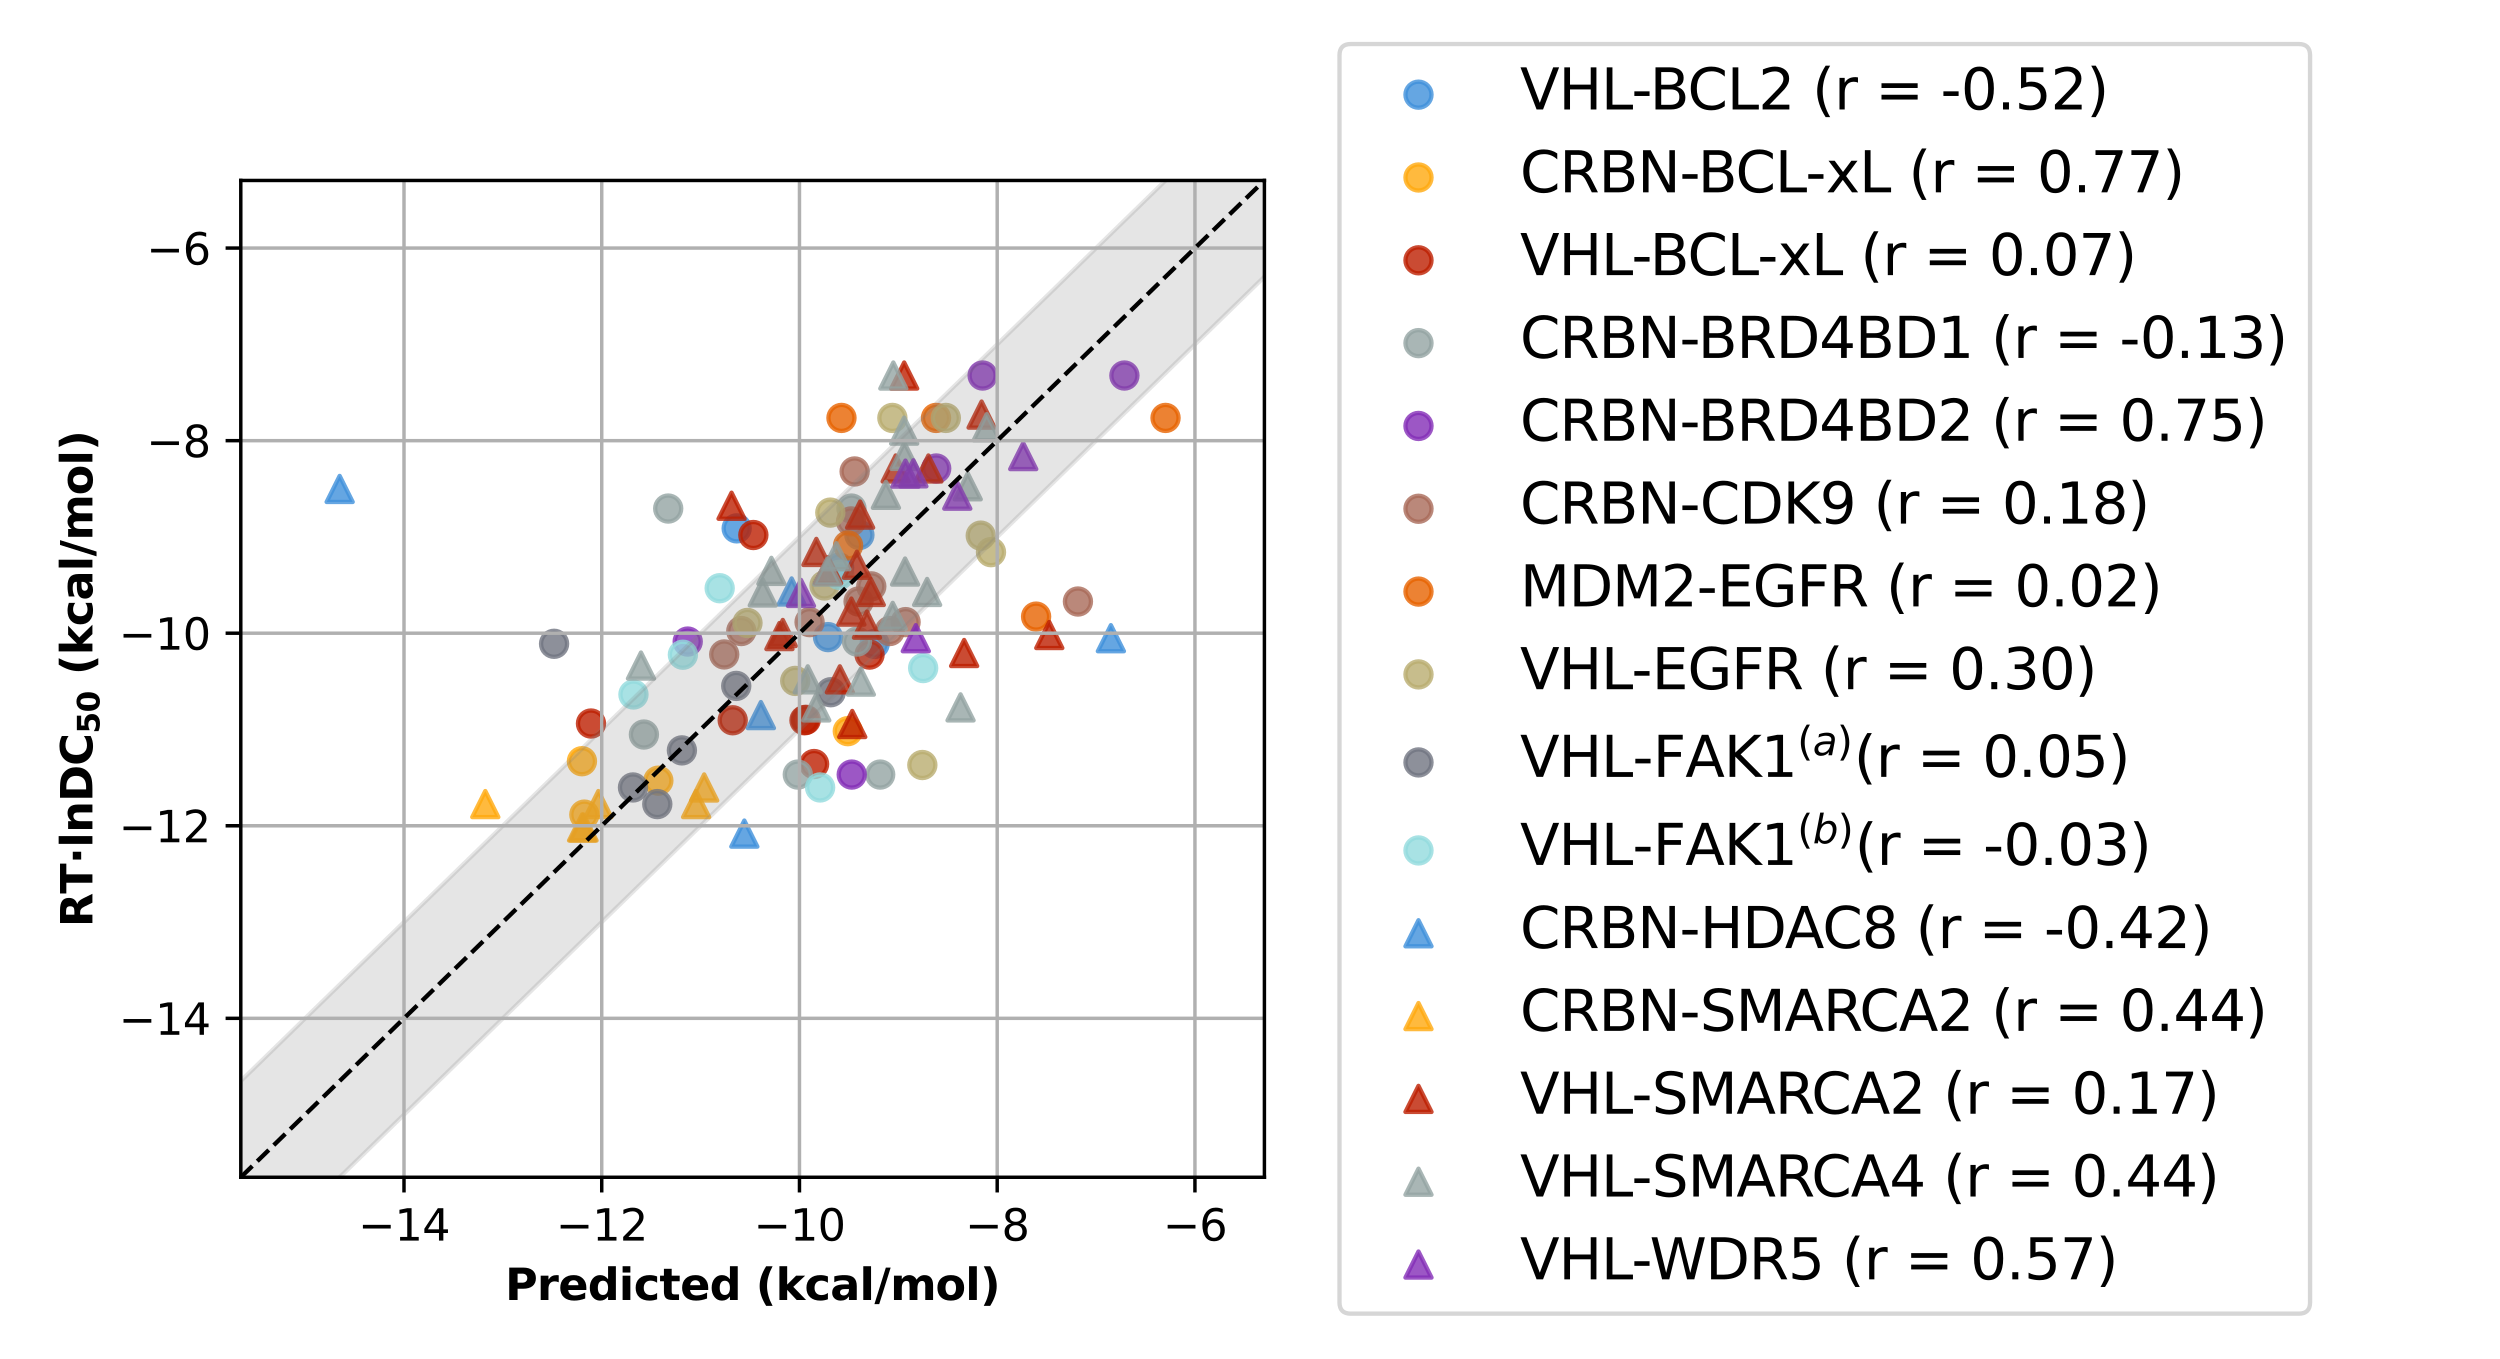 <?xml version="1.0" encoding="utf-8" standalone="no"?>
<!DOCTYPE svg PUBLIC "-//W3C//DTD SVG 1.1//EN"
  "http://www.w3.org/Graphics/SVG/1.1/DTD/svg11.dtd">
<svg xmlns:xlink="http://www.w3.org/1999/xlink" width="576pt" height="313.2pt" viewBox="0 0 576 313.2" xmlns="http://www.w3.org/2000/svg" version="1.1">
 <defs>
  <style type="text/css">*{stroke-linejoin: round; stroke-linecap: butt}</style>
 </defs>
 <g id="figure_1">
  <g id="patch_1">
   <path d="M 0 313.2 
L 576 313.2 
L 576 0 
L 0 0 
z
" style="fill: #ffffff"/>
  </g>
  <g id="axes_1">
   <g id="patch_2">
    <path d="M 55.478 271.24 
L 291.319 271.24 
L 291.319 41.574 
L 55.478 41.574 
z
" style="fill: #ffffff"/>
   </g>
   <g id="PathCollection_1">
    <defs>
     <path id="mf6464880e7" d="M 0 3 
C 0.796 3 1.559 2.684 2.121 2.121 
C 2.684 1.559 3 0.796 3 0 
C 3 -0.796 2.684 -1.559 2.121 -2.121 
C 1.559 -2.684 0.796 -3 0 -3 
C -0.796 -3 -1.559 -2.684 -2.121 -2.121 
C -2.684 -1.559 -3 -0.796 -3 0 
C -3 0.796 -2.684 1.559 -2.121 2.121 
C -1.559 2.684 -0.796 3 0 3 
z
" style="stroke: #3f90da; stroke-opacity: 0.8"/>
    </defs>
    <g clip-path="url(#p177f60ffde)">
     <use xlink:href="#mf6464880e7" x="193.328" y="130.774" style="fill: #3f90da; fill-opacity: 0.8; stroke: #3f90da; stroke-opacity: 0.8"/>
     <use xlink:href="#mf6464880e7" x="190.779" y="146.791" style="fill: #3f90da; fill-opacity: 0.8; stroke: #3f90da; stroke-opacity: 0.8"/>
     <use xlink:href="#mf6464880e7" x="198.005" y="123.268" style="fill: #3f90da; fill-opacity: 0.8; stroke: #3f90da; stroke-opacity: 0.8"/>
     <use xlink:href="#mf6464880e7" x="169.731" y="121.735" style="fill: #3f90da; fill-opacity: 0.8; stroke: #3f90da; stroke-opacity: 0.8"/>
     <use xlink:href="#mf6464880e7" x="201.514" y="148.358" style="fill: #3f90da; fill-opacity: 0.8; stroke: #3f90da; stroke-opacity: 0.8"/>
    </g>
   </g>
   <g id="PathCollection_2">
    <defs>
     <path id="mf00c36c14a" d="M 0 3 
C 0.796 3 1.559 2.684 2.121 2.121 
C 2.684 1.559 3 0.796 3 0 
C 3 -0.796 2.684 -1.559 2.121 -2.121 
C 1.559 -2.684 0.796 -3 0 -3 
C -0.796 -3 -1.559 -2.684 -2.121 -2.121 
C -2.684 -1.559 -3 -0.796 -3 0 
C -3 0.796 -2.684 1.559 -2.121 2.121 
C -1.559 2.684 -0.796 3 0 3 
z
" style="stroke: #ffa90e; stroke-opacity: 0.8"/>
    </defs>
    <g clip-path="url(#p177f60ffde)">
     <use xlink:href="#mf00c36c14a" x="151.684" y="179.864" style="fill: #ffa90e; fill-opacity: 0.8; stroke: #ffa90e; stroke-opacity: 0.8"/>
     <use xlink:href="#mf00c36c14a" x="134.078" y="175.385" style="fill: #ffa90e; fill-opacity: 0.8; stroke: #ffa90e; stroke-opacity: 0.8"/>
     <use xlink:href="#mf00c36c14a" x="195.333" y="168.46" style="fill: #ffa90e; fill-opacity: 0.8; stroke: #ffa90e; stroke-opacity: 0.8"/>
     <use xlink:href="#mf00c36c14a" x="134.635" y="187.687" style="fill: #ffa90e; fill-opacity: 0.8; stroke: #ffa90e; stroke-opacity: 0.8"/>
    </g>
   </g>
   <g id="PathCollection_3">
    <defs>
     <path id="mc9ab00ff83" d="M 0 3 
C 0.796 3 1.559 2.684 2.121 2.121 
C 2.684 1.559 3 0.796 3 0 
C 3 -0.796 2.684 -1.559 2.121 -2.121 
C 1.559 -2.684 0.796 -3 0 -3 
C -0.796 -3 -1.559 -2.684 -2.121 -2.121 
C -2.684 -1.559 -3 -0.796 -3 0 
C -3 0.796 -2.684 1.559 -2.121 2.121 
C -1.559 2.684 -0.796 3 0 3 
z
" style="stroke: #bd1f01; stroke-opacity: 0.8"/>
    </defs>
    <g clip-path="url(#p177f60ffde)">
     <use xlink:href="#mc9ab00ff83" x="173.573" y="123.268" style="fill: #bd1f01; fill-opacity: 0.8; stroke: #bd1f01; stroke-opacity: 0.8"/>
     <use xlink:href="#mc9ab00ff83" x="200.341" y="150.818" style="fill: #bd1f01; fill-opacity: 0.8; stroke: #bd1f01; stroke-opacity: 0.8"/>
     <use xlink:href="#mc9ab00ff83" x="185.347" y="165.95" style="fill: #bd1f01; fill-opacity: 0.8; stroke: #bd1f01; stroke-opacity: 0.8"/>
     <use xlink:href="#mc9ab00ff83" x="185.653" y="165.847" style="fill: #bd1f01; fill-opacity: 0.8; stroke: #bd1f01; stroke-opacity: 0.8"/>
     <use xlink:href="#mc9ab00ff83" x="168.816" y="165.95" style="fill: #bd1f01; fill-opacity: 0.8; stroke: #bd1f01; stroke-opacity: 0.8"/>
     <use xlink:href="#mc9ab00ff83" x="136.161" y="166.699" style="fill: #bd1f01; fill-opacity: 0.8; stroke: #bd1f01; stroke-opacity: 0.8"/>
     <use xlink:href="#mc9ab00ff83" x="187.567" y="176.035" style="fill: #bd1f01; fill-opacity: 0.8; stroke: #bd1f01; stroke-opacity: 0.8"/>
    </g>
   </g>
   <g id="PathCollection_4">
    <defs>
     <path id="m715ea754d0" d="M 0 3 
C 0.796 3 1.559 2.684 2.121 2.121 
C 2.684 1.559 3 0.796 3 0 
C 3 -0.796 2.684 -1.559 2.121 -2.121 
C 1.559 -2.684 0.796 -3 0 -3 
C -0.796 -3 -1.559 -2.684 -2.121 -2.121 
C -2.684 -1.559 -3 -0.796 -3 0 
C -3 0.796 -2.684 1.559 -2.121 2.121 
C -1.559 2.684 -0.796 3 0 3 
z
" style="stroke: #94a4a2; stroke-opacity: 0.8"/>
    </defs>
    <g clip-path="url(#p177f60ffde)">
     <use xlink:href="#m715ea754d0" x="196.181" y="117.169" style="fill: #94a4a2; fill-opacity: 0.8; stroke: #94a4a2; stroke-opacity: 0.8"/>
     <use xlink:href="#m715ea754d0" x="148.356" y="169.236" style="fill: #94a4a2; fill-opacity: 0.8; stroke: #94a4a2; stroke-opacity: 0.8"/>
     <use xlink:href="#m715ea754d0" x="197.461" y="147.815" style="fill: #94a4a2; fill-opacity: 0.8; stroke: #94a4a2; stroke-opacity: 0.8"/>
     <use xlink:href="#m715ea754d0" x="153.952" y="117.169" style="fill: #94a4a2; fill-opacity: 0.8; stroke: #94a4a2; stroke-opacity: 0.8"/>
     <use xlink:href="#m715ea754d0" x="183.812" y="178.461" style="fill: #94a4a2; fill-opacity: 0.8; stroke: #94a4a2; stroke-opacity: 0.8"/>
     <use xlink:href="#m715ea754d0" x="202.796" y="178.461" style="fill: #94a4a2; fill-opacity: 0.8; stroke: #94a4a2; stroke-opacity: 0.8"/>
    </g>
   </g>
   <g id="PathCollection_5">
    <defs>
     <path id="m523d9cfd4b" d="M 0 3 
C 0.796 3 1.559 2.684 2.121 2.121 
C 2.684 1.559 3 0.796 3 0 
C 3 -0.796 2.684 -1.559 2.121 -2.121 
C 1.559 -2.684 0.796 -3 0 -3 
C -0.796 -3 -1.559 -2.684 -2.121 -2.121 
C -2.684 -1.559 -3 -0.796 -3 0 
C -3 0.796 -2.684 1.559 -2.121 2.121 
C -1.559 2.684 -0.796 3 0 3 
z
" style="stroke: #832db6; stroke-opacity: 0.8"/>
    </defs>
    <g clip-path="url(#p177f60ffde)">
     <use xlink:href="#m523d9cfd4b" x="215.7" y="107.943" style="fill: #832db6; fill-opacity: 0.8; stroke: #832db6; stroke-opacity: 0.8"/>
     <use xlink:href="#m523d9cfd4b" x="158.449" y="147.815" style="fill: #832db6; fill-opacity: 0.8; stroke: #832db6; stroke-opacity: 0.8"/>
     <use xlink:href="#m523d9cfd4b" x="259.062" y="86.522" style="fill: #832db6; fill-opacity: 0.8; stroke: #832db6; stroke-opacity: 0.8"/>
     <use xlink:href="#m523d9cfd4b" x="196.239" y="178.461" style="fill: #832db6; fill-opacity: 0.8; stroke: #832db6; stroke-opacity: 0.8"/>
     <use xlink:href="#m523d9cfd4b" x="226.397" y="86.522" style="fill: #832db6; fill-opacity: 0.8; stroke: #832db6; stroke-opacity: 0.8"/>
    </g>
   </g>
   <g id="PathCollection_6">
    <defs>
     <path id="mab218c8e5a" d="M 0 3 
C 0.796 3 1.559 2.684 2.121 2.121 
C 2.684 1.559 3 0.796 3 0 
C 3 -0.796 2.684 -1.559 2.121 -2.121 
C 1.559 -2.684 0.796 -3 0 -3 
C -0.796 -3 -1.559 -2.684 -2.121 -2.121 
C -2.684 -1.559 -3 -0.796 -3 0 
C -3 0.796 -2.684 1.559 -2.121 2.121 
C -1.559 2.684 -0.796 3 0 3 
z
" style="stroke: #a96b59; stroke-opacity: 0.8"/>
    </defs>
    <g clip-path="url(#p177f60ffde)">
     <use xlink:href="#mab218c8e5a" x="200.745" y="135.098" style="fill: #a96b59; fill-opacity: 0.8; stroke: #a96b59; stroke-opacity: 0.8"/>
     <use xlink:href="#mab218c8e5a" x="208.645" y="143.337" style="fill: #a96b59; fill-opacity: 0.8; stroke: #a96b59; stroke-opacity: 0.8"/>
     <use xlink:href="#mab218c8e5a" x="196.074" y="120.139" style="fill: #a96b59; fill-opacity: 0.8; stroke: #a96b59; stroke-opacity: 0.8"/>
     <use xlink:href="#mab218c8e5a" x="205.005" y="145.388" style="fill: #a96b59; fill-opacity: 0.8; stroke: #a96b59; stroke-opacity: 0.8"/>
     <use xlink:href="#mab218c8e5a" x="196.907" y="108.626" style="fill: #a96b59; fill-opacity: 0.8; stroke: #a96b59; stroke-opacity: 0.8"/>
     <use xlink:href="#mab218c8e5a" x="248.356" y="138.59" style="fill: #a96b59; fill-opacity: 0.8; stroke: #a96b59; stroke-opacity: 0.8"/>
     <use xlink:href="#mab218c8e5a" x="186.526" y="143.337" style="fill: #a96b59; fill-opacity: 0.8; stroke: #a96b59; stroke-opacity: 0.8"/>
     <use xlink:href="#mab218c8e5a" x="170.794" y="145.388" style="fill: #a96b59; fill-opacity: 0.8; stroke: #a96b59; stroke-opacity: 0.8"/>
     <use xlink:href="#mab218c8e5a" x="166.859" y="150.785" style="fill: #a96b59; fill-opacity: 0.8; stroke: #a96b59; stroke-opacity: 0.8"/>
     <use xlink:href="#mab218c8e5a" x="197.818" y="138.59" style="fill: #a96b59; fill-opacity: 0.8; stroke: #a96b59; stroke-opacity: 0.8"/>
    </g>
   </g>
   <g id="PathCollection_7">
    <defs>
     <path id="m1b7fd9d585" d="M 0 3 
C 0.796 3 1.559 2.684 2.121 2.121 
C 2.684 1.559 3 0.796 3 0 
C 3 -0.796 2.684 -1.559 2.121 -2.121 
C 1.559 -2.684 0.796 -3 0 -3 
C -0.796 -3 -1.559 -2.684 -2.121 -2.121 
C -2.684 -1.559 -3 -0.796 -3 0 
C -3 0.796 -2.684 1.559 -2.121 2.121 
C -1.559 2.684 -0.796 3 0 3 
z
" style="stroke: #e76300; stroke-opacity: 0.8"/>
    </defs>
    <g clip-path="url(#p177f60ffde)">
     <use xlink:href="#m1b7fd9d585" x="195.397" y="125.679" style="fill: #e76300; fill-opacity: 0.8; stroke: #e76300; stroke-opacity: 0.8"/>
     <use xlink:href="#m1b7fd9d585" x="193.874" y="96.291" style="fill: #e76300; fill-opacity: 0.8; stroke: #e76300; stroke-opacity: 0.8"/>
     <use xlink:href="#m1b7fd9d585" x="238.717" y="142.068" style="fill: #e76300; fill-opacity: 0.8; stroke: #e76300; stroke-opacity: 0.8"/>
     <use xlink:href="#m1b7fd9d585" x="215.657" y="96.291" style="fill: #e76300; fill-opacity: 0.8; stroke: #e76300; stroke-opacity: 0.8"/>
     <use xlink:href="#m1b7fd9d585" x="268.54" y="96.291" style="fill: #e76300; fill-opacity: 0.8; stroke: #e76300; stroke-opacity: 0.8"/>
    </g>
   </g>
   <g id="PathCollection_8">
    <defs>
     <path id="m905bdb463f" d="M 0 3 
C 0.796 3 1.559 2.684 2.121 2.121 
C 2.684 1.559 3 0.796 3 0 
C 3 -0.796 2.684 -1.559 2.121 -2.121 
C 1.559 -2.684 0.796 -3 0 -3 
C -0.796 -3 -1.559 -2.684 -2.121 -2.121 
C -2.684 -1.559 -3 -0.796 -3 0 
C -3 0.796 -2.684 1.559 -2.121 2.121 
C -1.559 2.684 -0.796 3 0 3 
z
" style="stroke: #b9ac70; stroke-opacity: 0.8"/>
    </defs>
    <g clip-path="url(#p177f60ffde)">
     <use xlink:href="#m905bdb463f" x="225.964" y="123.407" style="fill: #b9ac70; fill-opacity: 0.8; stroke: #b9ac70; stroke-opacity: 0.8"/>
     <use xlink:href="#m905bdb463f" x="183.214" y="156.882" style="fill: #b9ac70; fill-opacity: 0.8; stroke: #b9ac70; stroke-opacity: 0.8"/>
     <use xlink:href="#m905bdb463f" x="172.218" y="143.528" style="fill: #b9ac70; fill-opacity: 0.8; stroke: #b9ac70; stroke-opacity: 0.8"/>
     <use xlink:href="#m905bdb463f" x="228.323" y="127.218" style="fill: #b9ac70; fill-opacity: 0.8; stroke: #b9ac70; stroke-opacity: 0.8"/>
     <use xlink:href="#m905bdb463f" x="205.601" y="96.291" style="fill: #b9ac70; fill-opacity: 0.8; stroke: #b9ac70; stroke-opacity: 0.8"/>
     <use xlink:href="#m905bdb463f" x="189.959" y="134.894" style="fill: #b9ac70; fill-opacity: 0.8; stroke: #b9ac70; stroke-opacity: 0.8"/>
     <use xlink:href="#m905bdb463f" x="191.303" y="118.106" style="fill: #b9ac70; fill-opacity: 0.8; stroke: #b9ac70; stroke-opacity: 0.8"/>
     <use xlink:href="#m905bdb463f" x="212.507" y="176.259" style="fill: #b9ac70; fill-opacity: 0.8; stroke: #b9ac70; stroke-opacity: 0.8"/>
     <use xlink:href="#m905bdb463f" x="217.92" y="96.291" style="fill: #b9ac70; fill-opacity: 0.8; stroke: #b9ac70; stroke-opacity: 0.8"/>
    </g>
   </g>
   <g id="PathCollection_9">
    <defs>
     <path id="m25cf32d0e6" d="M 0 3 
C 0.796 3 1.559 2.684 2.121 2.121 
C 2.684 1.559 3 0.796 3 0 
C 3 -0.796 2.684 -1.559 2.121 -2.121 
C 1.559 -2.684 0.796 -3 0 -3 
C -0.796 -3 -1.559 -2.684 -2.121 -2.121 
C -2.684 -1.559 -3 -0.796 -3 0 
C -3 0.796 -2.684 1.559 -2.121 2.121 
C -1.559 2.684 -0.796 3 0 3 
z
" style="stroke: #717581; stroke-opacity: 0.8"/>
    </defs>
    <g clip-path="url(#p177f60ffde)">
     <use xlink:href="#m25cf32d0e6" x="169.627" y="158.035" style="fill: #717581; fill-opacity: 0.8; stroke: #717581; stroke-opacity: 0.8"/>
     <use xlink:href="#m25cf32d0e6" x="157.109" y="172.889" style="fill: #717581; fill-opacity: 0.8; stroke: #717581; stroke-opacity: 0.8"/>
     <use xlink:href="#m25cf32d0e6" x="151.439" y="185.26" style="fill: #717581; fill-opacity: 0.8; stroke: #717581; stroke-opacity: 0.8"/>
     <use xlink:href="#m25cf32d0e6" x="145.84" y="181.431" style="fill: #717581; fill-opacity: 0.8; stroke: #717581; stroke-opacity: 0.8"/>
     <use xlink:href="#m25cf32d0e6" x="191.409" y="159.488" style="fill: #717581; fill-opacity: 0.8; stroke: #717581; stroke-opacity: 0.8"/>
     <use xlink:href="#m25cf32d0e6" x="127.659" y="148.331" style="fill: #717581; fill-opacity: 0.8; stroke: #717581; stroke-opacity: 0.8"/>
    </g>
   </g>
   <g id="PathCollection_10">
    <defs>
     <path id="md0a94f96df" d="M 0 3 
C 0.796 3 1.559 2.684 2.121 2.121 
C 2.684 1.559 3 0.796 3 0 
C 3 -0.796 2.684 -1.559 2.121 -2.121 
C 1.559 -2.684 0.796 -3 0 -3 
C -0.796 -3 -1.559 -2.684 -2.121 -2.121 
C -2.684 -1.559 -3 -0.796 -3 0 
C -3 0.796 -2.684 1.559 -2.121 2.121 
C -1.559 2.684 -0.796 3 0 3 
z
" style="stroke: #92dadd; stroke-opacity: 0.8"/>
    </defs>
    <g clip-path="url(#p177f60ffde)">
     <use xlink:href="#md0a94f96df" x="165.814" y="135.524" style="fill: #92dadd; fill-opacity: 0.8; stroke: #92dadd; stroke-opacity: 0.8"/>
     <use xlink:href="#md0a94f96df" x="145.947" y="160.01" style="fill: #92dadd; fill-opacity: 0.8; stroke: #92dadd; stroke-opacity: 0.8"/>
     <use xlink:href="#md0a94f96df" x="193.37" y="132.459" style="fill: #92dadd; fill-opacity: 0.8; stroke: #92dadd; stroke-opacity: 0.8"/>
     <use xlink:href="#md0a94f96df" x="212.695" y="153.922" style="fill: #92dadd; fill-opacity: 0.8; stroke: #92dadd; stroke-opacity: 0.8"/>
     <use xlink:href="#md0a94f96df" x="157.337" y="150.852" style="fill: #92dadd; fill-opacity: 0.8; stroke: #92dadd; stroke-opacity: 0.8"/>
     <use xlink:href="#md0a94f96df" x="188.955" y="181.431" style="fill: #92dadd; fill-opacity: 0.8; stroke: #92dadd; stroke-opacity: 0.8"/>
    </g>
   </g>
   <g id="PathCollection_11">
    <defs>
     <path id="m49f2f3ddfb" d="M 0 -3 
L -3 3 
L 3 3 
z
" style="stroke: #3f90da; stroke-opacity: 0.8"/>
    </defs>
    <g clip-path="url(#p177f60ffde)">
     <use xlink:href="#m49f2f3ddfb" x="78.257" y="112.652" style="fill: #3f90da; fill-opacity: 0.8; stroke: #3f90da; stroke-opacity: 0.8"/>
     <use xlink:href="#m49f2f3ddfb" x="255.947" y="147.04" style="fill: #3f90da; fill-opacity: 0.8; stroke: #3f90da; stroke-opacity: 0.8"/>
     <use xlink:href="#m49f2f3ddfb" x="182.395" y="136.274" style="fill: #3f90da; fill-opacity: 0.8; stroke: #3f90da; stroke-opacity: 0.8"/>
     <use xlink:href="#m49f2f3ddfb" x="175.311" y="164.758" style="fill: #3f90da; fill-opacity: 0.8; stroke: #3f90da; stroke-opacity: 0.8"/>
     <use xlink:href="#m49f2f3ddfb" x="171.493" y="192.059" style="fill: #3f90da; fill-opacity: 0.8; stroke: #3f90da; stroke-opacity: 0.8"/>
    </g>
   </g>
   <g id="PathCollection_12">
    <defs>
     <path id="m6533d2f974" d="M 0 -3 
L -3 3 
L 3 3 
z
" style="stroke: #ffa90e; stroke-opacity: 0.8"/>
    </defs>
    <g clip-path="url(#p177f60ffde)">
     <use xlink:href="#m6533d2f974" x="162.242" y="181.431" style="fill: #ffa90e; fill-opacity: 0.8; stroke: #ffa90e; stroke-opacity: 0.8"/>
     <use xlink:href="#m6533d2f974" x="134.115" y="190.657" style="fill: #ffa90e; fill-opacity: 0.8; stroke: #ffa90e; stroke-opacity: 0.8"/>
     <use xlink:href="#m6533d2f974" x="134.439" y="190.657" style="fill: #ffa90e; fill-opacity: 0.8; stroke: #ffa90e; stroke-opacity: 0.8"/>
     <use xlink:href="#m6533d2f974" x="111.812" y="185.26" style="fill: #ffa90e; fill-opacity: 0.8; stroke: #ffa90e; stroke-opacity: 0.8"/>
     <use xlink:href="#m6533d2f974" x="137.858" y="185.26" style="fill: #ffa90e; fill-opacity: 0.8; stroke: #ffa90e; stroke-opacity: 0.8"/>
     <use xlink:href="#m6533d2f974" x="160.387" y="185.26" style="fill: #ffa90e; fill-opacity: 0.8; stroke: #ffa90e; stroke-opacity: 0.8"/>
    </g>
   </g>
   <g id="PathCollection_13">
    <defs>
     <path id="m8f29316750" d="M 0 -3 
L -3 3 
L 3 3 
z
" style="stroke: #bd1f01; stroke-opacity: 0.8"/>
    </defs>
    <g clip-path="url(#p177f60ffde)">
     <use xlink:href="#m8f29316750" x="198.17" y="118.571" style="fill: #bd1f01; fill-opacity: 0.8; stroke: #bd1f01; stroke-opacity: 0.8"/>
     <use xlink:href="#m8f29316750" x="199.757" y="143.92" style="fill: #bd1f01; fill-opacity: 0.8; stroke: #bd1f01; stroke-opacity: 0.8"/>
     <use xlink:href="#m8f29316750" x="208.323" y="86.522" style="fill: #bd1f01; fill-opacity: 0.8; stroke: #bd1f01; stroke-opacity: 0.8"/>
     <use xlink:href="#m8f29316750" x="213.904" y="107.943" style="fill: #bd1f01; fill-opacity: 0.8; stroke: #bd1f01; stroke-opacity: 0.8"/>
     <use xlink:href="#m8f29316750" x="226.162" y="95.521" style="fill: #bd1f01; fill-opacity: 0.8; stroke: #bd1f01; stroke-opacity: 0.8"/>
     <use xlink:href="#m8f29316750" x="190.799" y="131.372" style="fill: #bd1f01; fill-opacity: 0.8; stroke: #bd1f01; stroke-opacity: 0.8"/>
     <use xlink:href="#m8f29316750" x="196.357" y="166.809" style="fill: #bd1f01; fill-opacity: 0.8; stroke: #bd1f01; stroke-opacity: 0.8"/>
     <use xlink:href="#m8f29316750" x="241.755" y="146.307" style="fill: #bd1f01; fill-opacity: 0.8; stroke: #bd1f01; stroke-opacity: 0.8"/>
     <use xlink:href="#m8f29316750" x="188.088" y="127.161" style="fill: #bd1f01; fill-opacity: 0.8; stroke: #bd1f01; stroke-opacity: 0.8"/>
     <use xlink:href="#m8f29316750" x="222.137" y="150.456" style="fill: #bd1f01; fill-opacity: 0.8; stroke: #bd1f01; stroke-opacity: 0.8"/>
     <use xlink:href="#m8f29316750" x="193.504" y="156.519" style="fill: #bd1f01; fill-opacity: 0.8; stroke: #bd1f01; stroke-opacity: 0.8"/>
     <use xlink:href="#m8f29316750" x="206.36" y="107.943" style="fill: #bd1f01; fill-opacity: 0.8; stroke: #bd1f01; stroke-opacity: 0.8"/>
     <use xlink:href="#m8f29316750" x="197.429" y="130.117" style="fill: #bd1f01; fill-opacity: 0.8; stroke: #bd1f01; stroke-opacity: 0.8"/>
     <use xlink:href="#m8f29316750" x="180.356" y="145.84" style="fill: #bd1f01; fill-opacity: 0.8; stroke: #bd1f01; stroke-opacity: 0.8"/>
     <use xlink:href="#m8f29316750" x="196.152" y="140.91" style="fill: #bd1f01; fill-opacity: 0.8; stroke: #bd1f01; stroke-opacity: 0.8"/>
     <use xlink:href="#m8f29316750" x="179.58" y="146.547" style="fill: #bd1f01; fill-opacity: 0.8; stroke: #bd1f01; stroke-opacity: 0.8"/>
     <use xlink:href="#m8f29316750" x="200.626" y="136.387" style="fill: #bd1f01; fill-opacity: 0.8; stroke: #bd1f01; stroke-opacity: 0.8"/>
     <use xlink:href="#m8f29316750" x="168.55" y="116.519" style="fill: #bd1f01; fill-opacity: 0.8; stroke: #bd1f01; stroke-opacity: 0.8"/>
    </g>
   </g>
   <g id="PathCollection_14">
    <defs>
     <path id="m48c37c6a27" d="M 0 -3 
L -3 3 
L 3 3 
z
" style="stroke: #94a4a2; stroke-opacity: 0.8"/>
    </defs>
    <g clip-path="url(#p177f60ffde)">
     <use xlink:href="#m48c37c6a27" x="208.385" y="105.027" style="fill: #94a4a2; fill-opacity: 0.8; stroke: #94a4a2; stroke-opacity: 0.8"/>
     <use xlink:href="#m48c37c6a27" x="175.742" y="136.5" style="fill: #94a4a2; fill-opacity: 0.8; stroke: #94a4a2; stroke-opacity: 0.8"/>
     <use xlink:href="#m48c37c6a27" x="227.339" y="98.428" style="fill: #94a4a2; fill-opacity: 0.8; stroke: #94a4a2; stroke-opacity: 0.8"/>
     <use xlink:href="#m48c37c6a27" x="222.964" y="112.041" style="fill: #94a4a2; fill-opacity: 0.8; stroke: #94a4a2; stroke-opacity: 0.8"/>
     <use xlink:href="#m48c37c6a27" x="208.318" y="99.213" style="fill: #94a4a2; fill-opacity: 0.8; stroke: #94a4a2; stroke-opacity: 0.8"/>
     <use xlink:href="#m48c37c6a27" x="192.704" y="128.156" style="fill: #94a4a2; fill-opacity: 0.8; stroke: #94a4a2; stroke-opacity: 0.8"/>
     <use xlink:href="#m48c37c6a27" x="221.31" y="162.98" style="fill: #94a4a2; fill-opacity: 0.8; stroke: #94a4a2; stroke-opacity: 0.8"/>
     <use xlink:href="#m48c37c6a27" x="208.531" y="131.685" style="fill: #94a4a2; fill-opacity: 0.8; stroke: #94a4a2; stroke-opacity: 0.8"/>
     <use xlink:href="#m48c37c6a27" x="177.729" y="131.527" style="fill: #94a4a2; fill-opacity: 0.8; stroke: #94a4a2; stroke-opacity: 0.8"/>
     <use xlink:href="#m48c37c6a27" x="186.107" y="156.519" style="fill: #94a4a2; fill-opacity: 0.8; stroke: #94a4a2; stroke-opacity: 0.8"/>
     <use xlink:href="#m48c37c6a27" x="188.067" y="162.98" style="fill: #94a4a2; fill-opacity: 0.8; stroke: #94a4a2; stroke-opacity: 0.8"/>
     <use xlink:href="#m48c37c6a27" x="205.822" y="86.522" style="fill: #94a4a2; fill-opacity: 0.8; stroke: #94a4a2; stroke-opacity: 0.8"/>
     <use xlink:href="#m48c37c6a27" x="204.117" y="114.008" style="fill: #94a4a2; fill-opacity: 0.8; stroke: #94a4a2; stroke-opacity: 0.8"/>
     <use xlink:href="#m48c37c6a27" x="198.341" y="157.041" style="fill: #94a4a2; fill-opacity: 0.8; stroke: #94a4a2; stroke-opacity: 0.8"/>
     <use xlink:href="#m48c37c6a27" x="190.61" y="131.685" style="fill: #94a4a2; fill-opacity: 0.8; stroke: #94a4a2; stroke-opacity: 0.8"/>
     <use xlink:href="#m48c37c6a27" x="147.681" y="153.345" style="fill: #94a4a2; fill-opacity: 0.8; stroke: #94a4a2; stroke-opacity: 0.8"/>
     <use xlink:href="#m48c37c6a27" x="205.68" y="141.897" style="fill: #94a4a2; fill-opacity: 0.8; stroke: #94a4a2; stroke-opacity: 0.8"/>
     <use xlink:href="#m48c37c6a27" x="213.608" y="136.387" style="fill: #94a4a2; fill-opacity: 0.8; stroke: #94a4a2; stroke-opacity: 0.8"/>
    </g>
   </g>
   <g id="PathCollection_15">
    <defs>
     <path id="mf846854f41" d="M 0 -3 
L -3 3 
L 3 3 
z
" style="stroke: #832db6; stroke-opacity: 0.8"/>
    </defs>
    <g clip-path="url(#p177f60ffde)">
     <use xlink:href="#mf846854f41" x="220.56" y="114.199" style="fill: #832db6; fill-opacity: 0.8; stroke: #832db6; stroke-opacity: 0.8"/>
     <use xlink:href="#mf846854f41" x="184.541" y="136.614" style="fill: #832db6; fill-opacity: 0.8; stroke: #832db6; stroke-opacity: 0.8"/>
     <use xlink:href="#mf846854f41" x="211.003" y="147.04" style="fill: #832db6; fill-opacity: 0.8; stroke: #832db6; stroke-opacity: 0.8"/>
     <use xlink:href="#mf846854f41" x="210.439" y="109.053" style="fill: #832db6; fill-opacity: 0.8; stroke: #832db6; stroke-opacity: 0.8"/>
     <use xlink:href="#mf846854f41" x="208.609" y="109.126" style="fill: #832db6; fill-opacity: 0.8; stroke: #832db6; stroke-opacity: 0.8"/>
     <use xlink:href="#mf846854f41" x="235.751" y="105.08" style="fill: #832db6; fill-opacity: 0.8; stroke: #832db6; stroke-opacity: 0.8"/>
    </g>
   </g>
   <g id="PolyCollection_1">
    <defs>
     <path id="m4652f1dca1" d="M 55.478 -64.143 
L 55.478 -19.777 
L 66.867 -30.869 
L 78.257 -41.96 
L 89.646 -53.051 
L 101.036 -64.143 
L 112.425 -75.234 
L 123.815 -86.325 
L 135.204 -97.416 
L 146.594 -108.508 
L 157.983 -119.599 
L 169.373 -130.69 
L 180.762 -141.782 
L 192.152 -152.873 
L 203.541 -163.964 
L 214.931 -175.055 
L 226.32 -186.147 
L 237.71 -197.238 
L 249.099 -208.329 
L 260.489 -219.421 
L 271.878 -230.512 
L 283.268 -241.603 
L 294.657 -252.694 
L 294.657 -297.06 
L 294.657 -297.06 
L 283.268 -285.968 
L 271.878 -274.877 
L 260.489 -263.786 
L 249.099 -252.694 
L 237.71 -241.603 
L 226.32 -230.512 
L 214.931 -219.421 
L 203.541 -208.329 
L 192.152 -197.238 
L 180.762 -186.147 
L 169.373 -175.055 
L 157.983 -163.964 
L 146.594 -152.873 
L 135.204 -141.782 
L 123.815 -130.69 
L 112.425 -119.599 
L 101.036 -108.508 
L 89.646 -97.416 
L 78.257 -86.325 
L 66.867 -75.234 
L 55.478 -64.143 
z
" style="stroke: #808080; stroke-opacity: 0.2"/>
    </defs>
    <g clip-path="url(#p177f60ffde)">
     <use xlink:href="#m4652f1dca1" x="0" y="313.2" style="fill: #808080; fill-opacity: 0.2; stroke: #808080; stroke-opacity: 0.2"/>
    </g>
   </g>
   <g id="matplotlib.axis_1">
    <g id="xtick_1">
     <g id="line2d_1">
      <path d="M 93.081 271.24 
L 93.081 41.574 
" clip-path="url(#p177f60ffde)" style="fill: none; stroke: #b0b0b0; stroke-width: 0.8; stroke-linecap: square"/>
     </g>
     <g id="line2d_2">
      <defs>
       <path id="m18761fa78e" d="M 0 0 
L 0 3.5 
" style="stroke: #000000; stroke-width: 0.8"/>
      </defs>
      <g>
       <use xlink:href="#m18761fa78e" x="93.081" y="271.24" style="stroke: #000000; stroke-width: 0.8"/>
      </g>
     </g>
     <g id="text_1">
      <!-- −14 -->
      <g transform="translate(82.529 285.838) scale(0.1 -0.1)">
       <defs>
        <path id="DejaVuSans-2212" d="M 678 2272 
L 4684 2272 
L 4684 1741 
L 678 1741 
L 678 2272 
z
" transform="scale(0.016)"/>
        <path id="DejaVuSans-31" d="M 794 531 
L 1825 531 
L 1825 4091 
L 703 3866 
L 703 4441 
L 1819 4666 
L 2450 4666 
L 2450 531 
L 3481 531 
L 3481 0 
L 794 0 
L 794 531 
z
" transform="scale(0.016)"/>
        <path id="DejaVuSans-34" d="M 2419 4116 
L 825 1625 
L 2419 1625 
L 2419 4116 
z
M 2253 4666 
L 3047 4666 
L 3047 1625 
L 3713 1625 
L 3713 1100 
L 3047 1100 
L 3047 0 
L 2419 0 
L 2419 1100 
L 313 1100 
L 313 1709 
L 2253 4666 
z
" transform="scale(0.016)"/>
       </defs>
       <use xlink:href="#DejaVuSans-2212"/>
       <use xlink:href="#DejaVuSans-31" x="83.789"/>
       <use xlink:href="#DejaVuSans-34" x="147.412"/>
      </g>
     </g>
    </g>
    <g id="xtick_2">
     <g id="line2d_3">
      <path d="M 138.639 271.24 
L 138.639 41.574 
" clip-path="url(#p177f60ffde)" style="fill: none; stroke: #b0b0b0; stroke-width: 0.8; stroke-linecap: square"/>
     </g>
     <g id="line2d_4">
      <g>
       <use xlink:href="#m18761fa78e" x="138.639" y="271.24" style="stroke: #000000; stroke-width: 0.8"/>
      </g>
     </g>
     <g id="text_2">
      <!-- −12 -->
      <g transform="translate(128.087 285.838) scale(0.1 -0.1)">
       <defs>
        <path id="DejaVuSans-32" d="M 1228 531 
L 3431 531 
L 3431 0 
L 469 0 
L 469 531 
Q 828 903 1448 1529 
Q 2069 2156 2228 2338 
Q 2531 2678 2651 2914 
Q 2772 3150 2772 3378 
Q 2772 3750 2511 3984 
Q 2250 4219 1831 4219 
Q 1534 4219 1204 4116 
Q 875 4013 500 3803 
L 500 4441 
Q 881 4594 1212 4672 
Q 1544 4750 1819 4750 
Q 2544 4750 2975 4387 
Q 3406 4025 3406 3419 
Q 3406 3131 3298 2873 
Q 3191 2616 2906 2266 
Q 2828 2175 2409 1742 
Q 1991 1309 1228 531 
z
" transform="scale(0.016)"/>
       </defs>
       <use xlink:href="#DejaVuSans-2212"/>
       <use xlink:href="#DejaVuSans-31" x="83.789"/>
       <use xlink:href="#DejaVuSans-32" x="147.412"/>
      </g>
     </g>
    </g>
    <g id="xtick_3">
     <g id="line2d_5">
      <path d="M 184.197 271.24 
L 184.197 41.574 
" clip-path="url(#p177f60ffde)" style="fill: none; stroke: #b0b0b0; stroke-width: 0.8; stroke-linecap: square"/>
     </g>
     <g id="line2d_6">
      <g>
       <use xlink:href="#m18761fa78e" x="184.197" y="271.24" style="stroke: #000000; stroke-width: 0.8"/>
      </g>
     </g>
     <g id="text_3">
      <!-- −10 -->
      <g transform="translate(173.645 285.838) scale(0.1 -0.1)">
       <defs>
        <path id="DejaVuSans-30" d="M 2034 4250 
Q 1547 4250 1301 3770 
Q 1056 3291 1056 2328 
Q 1056 1369 1301 889 
Q 1547 409 2034 409 
Q 2525 409 2770 889 
Q 3016 1369 3016 2328 
Q 3016 3291 2770 3770 
Q 2525 4250 2034 4250 
z
M 2034 4750 
Q 2819 4750 3233 4129 
Q 3647 3509 3647 2328 
Q 3647 1150 3233 529 
Q 2819 -91 2034 -91 
Q 1250 -91 836 529 
Q 422 1150 422 2328 
Q 422 3509 836 4129 
Q 1250 4750 2034 4750 
z
" transform="scale(0.016)"/>
       </defs>
       <use xlink:href="#DejaVuSans-2212"/>
       <use xlink:href="#DejaVuSans-31" x="83.789"/>
       <use xlink:href="#DejaVuSans-30" x="147.412"/>
      </g>
     </g>
    </g>
    <g id="xtick_4">
     <g id="line2d_7">
      <path d="M 229.755 271.24 
L 229.755 41.574 
" clip-path="url(#p177f60ffde)" style="fill: none; stroke: #b0b0b0; stroke-width: 0.8; stroke-linecap: square"/>
     </g>
     <g id="line2d_8">
      <g>
       <use xlink:href="#m18761fa78e" x="229.755" y="271.24" style="stroke: #000000; stroke-width: 0.8"/>
      </g>
     </g>
     <g id="text_4">
      <!-- −8 -->
      <g transform="translate(222.384 285.838) scale(0.1 -0.1)">
       <defs>
        <path id="DejaVuSans-38" d="M 2034 2216 
Q 1584 2216 1326 1975 
Q 1069 1734 1069 1313 
Q 1069 891 1326 650 
Q 1584 409 2034 409 
Q 2484 409 2743 651 
Q 3003 894 3003 1313 
Q 3003 1734 2745 1975 
Q 2488 2216 2034 2216 
z
M 1403 2484 
Q 997 2584 770 2862 
Q 544 3141 544 3541 
Q 544 4100 942 4425 
Q 1341 4750 2034 4750 
Q 2731 4750 3128 4425 
Q 3525 4100 3525 3541 
Q 3525 3141 3298 2862 
Q 3072 2584 2669 2484 
Q 3125 2378 3379 2068 
Q 3634 1759 3634 1313 
Q 3634 634 3220 271 
Q 2806 -91 2034 -91 
Q 1263 -91 848 271 
Q 434 634 434 1313 
Q 434 1759 690 2068 
Q 947 2378 1403 2484 
z
M 1172 3481 
Q 1172 3119 1398 2916 
Q 1625 2713 2034 2713 
Q 2441 2713 2670 2916 
Q 2900 3119 2900 3481 
Q 2900 3844 2670 4047 
Q 2441 4250 2034 4250 
Q 1625 4250 1398 4047 
Q 1172 3844 1172 3481 
z
" transform="scale(0.016)"/>
       </defs>
       <use xlink:href="#DejaVuSans-2212"/>
       <use xlink:href="#DejaVuSans-38" x="83.789"/>
      </g>
     </g>
    </g>
    <g id="xtick_5">
     <g id="line2d_9">
      <path d="M 275.313 271.24 
L 275.313 41.574 
" clip-path="url(#p177f60ffde)" style="fill: none; stroke: #b0b0b0; stroke-width: 0.8; stroke-linecap: square"/>
     </g>
     <g id="line2d_10">
      <g>
       <use xlink:href="#m18761fa78e" x="275.313" y="271.24" style="stroke: #000000; stroke-width: 0.8"/>
      </g>
     </g>
     <g id="text_5">
      <!-- −6 -->
      <g transform="translate(267.942 285.838) scale(0.1 -0.1)">
       <defs>
        <path id="DejaVuSans-36" d="M 2113 2584 
Q 1688 2584 1439 2293 
Q 1191 2003 1191 1497 
Q 1191 994 1439 701 
Q 1688 409 2113 409 
Q 2538 409 2786 701 
Q 3034 994 3034 1497 
Q 3034 2003 2786 2293 
Q 2538 2584 2113 2584 
z
M 3366 4563 
L 3366 3988 
Q 3128 4100 2886 4159 
Q 2644 4219 2406 4219 
Q 1781 4219 1451 3797 
Q 1122 3375 1075 2522 
Q 1259 2794 1537 2939 
Q 1816 3084 2150 3084 
Q 2853 3084 3261 2657 
Q 3669 2231 3669 1497 
Q 3669 778 3244 343 
Q 2819 -91 2113 -91 
Q 1303 -91 875 529 
Q 447 1150 447 2328 
Q 447 3434 972 4092 
Q 1497 4750 2381 4750 
Q 2619 4750 2861 4703 
Q 3103 4656 3366 4563 
z
" transform="scale(0.016)"/>
       </defs>
       <use xlink:href="#DejaVuSans-2212"/>
       <use xlink:href="#DejaVuSans-36" x="83.789"/>
      </g>
     </g>
    </g>
    <g id="text_6">
     <!-- Predicted (kcal/mol) -->
     <g transform="translate(116.385 299.517) scale(0.1 -0.1)">
      <defs>
       <path id="DejaVuSans-Bold-50" d="M 588 4666 
L 2584 4666 
Q 3475 4666 3951 4270 
Q 4428 3875 4428 3144 
Q 4428 2409 3951 2014 
Q 3475 1619 2584 1619 
L 1791 1619 
L 1791 0 
L 588 0 
L 588 4666 
z
M 1791 3794 
L 1791 2491 
L 2456 2491 
Q 2806 2491 2997 2661 
Q 3188 2831 3188 3144 
Q 3188 3456 2997 3625 
Q 2806 3794 2456 3794 
L 1791 3794 
z
" transform="scale(0.016)"/>
       <path id="DejaVuSans-Bold-72" d="M 3138 2547 
Q 2991 2616 2845 2648 
Q 2700 2681 2553 2681 
Q 2122 2681 1889 2404 
Q 1656 2128 1656 1613 
L 1656 0 
L 538 0 
L 538 3500 
L 1656 3500 
L 1656 2925 
Q 1872 3269 2151 3426 
Q 2431 3584 2822 3584 
Q 2878 3584 2943 3579 
Q 3009 3575 3134 3559 
L 3138 2547 
z
" transform="scale(0.016)"/>
       <path id="DejaVuSans-Bold-65" d="M 4031 1759 
L 4031 1441 
L 1416 1441 
Q 1456 1047 1700 850 
Q 1944 653 2381 653 
Q 2734 653 3104 758 
Q 3475 863 3866 1075 
L 3866 213 
Q 3469 63 3072 -14 
Q 2675 -91 2278 -91 
Q 1328 -91 801 392 
Q 275 875 275 1747 
Q 275 2603 792 3093 
Q 1309 3584 2216 3584 
Q 3041 3584 3536 3087 
Q 4031 2591 4031 1759 
z
M 2881 2131 
Q 2881 2450 2695 2645 
Q 2509 2841 2209 2841 
Q 1884 2841 1681 2658 
Q 1478 2475 1428 2131 
L 2881 2131 
z
" transform="scale(0.016)"/>
       <path id="DejaVuSans-Bold-64" d="M 2919 2988 
L 2919 4863 
L 4044 4863 
L 4044 0 
L 2919 0 
L 2919 506 
Q 2688 197 2409 53 
Q 2131 -91 1766 -91 
Q 1119 -91 703 423 
Q 288 938 288 1747 
Q 288 2556 703 3070 
Q 1119 3584 1766 3584 
Q 2128 3584 2408 3439 
Q 2688 3294 2919 2988 
z
M 2181 722 
Q 2541 722 2730 984 
Q 2919 1247 2919 1747 
Q 2919 2247 2730 2509 
Q 2541 2772 2181 2772 
Q 1825 2772 1636 2509 
Q 1447 2247 1447 1747 
Q 1447 1247 1636 984 
Q 1825 722 2181 722 
z
" transform="scale(0.016)"/>
       <path id="DejaVuSans-Bold-69" d="M 538 3500 
L 1656 3500 
L 1656 0 
L 538 0 
L 538 3500 
z
M 538 4863 
L 1656 4863 
L 1656 3950 
L 538 3950 
L 538 4863 
z
" transform="scale(0.016)"/>
       <path id="DejaVuSans-Bold-63" d="M 3366 3391 
L 3366 2478 
Q 3138 2634 2908 2709 
Q 2678 2784 2431 2784 
Q 1963 2784 1702 2511 
Q 1441 2238 1441 1747 
Q 1441 1256 1702 982 
Q 1963 709 2431 709 
Q 2694 709 2930 787 
Q 3166 866 3366 1019 
L 3366 103 
Q 3103 6 2833 -42 
Q 2563 -91 2291 -91 
Q 1344 -91 809 395 
Q 275 881 275 1747 
Q 275 2613 809 3098 
Q 1344 3584 2291 3584 
Q 2566 3584 2833 3536 
Q 3100 3488 3366 3391 
z
" transform="scale(0.016)"/>
       <path id="DejaVuSans-Bold-74" d="M 1759 4494 
L 1759 3500 
L 2913 3500 
L 2913 2700 
L 1759 2700 
L 1759 1216 
Q 1759 972 1856 886 
Q 1953 800 2241 800 
L 2816 800 
L 2816 0 
L 1856 0 
Q 1194 0 917 276 
Q 641 553 641 1216 
L 641 2700 
L 84 2700 
L 84 3500 
L 641 3500 
L 641 4494 
L 1759 4494 
z
" transform="scale(0.016)"/>
       <path id="DejaVuSans-Bold-20" transform="scale(0.016)"/>
       <path id="DejaVuSans-Bold-28" d="M 2413 -844 
L 1484 -844 
Q 1006 -72 778 623 
Q 550 1319 550 2003 
Q 550 2688 779 3389 
Q 1009 4091 1484 4856 
L 2413 4856 
Q 2013 4116 1813 3408 
Q 1613 2700 1613 2009 
Q 1613 1319 1811 609 
Q 2009 -100 2413 -844 
z
" transform="scale(0.016)"/>
       <path id="DejaVuSans-Bold-6b" d="M 538 4863 
L 1656 4863 
L 1656 2216 
L 2944 3500 
L 4244 3500 
L 2534 1894 
L 4378 0 
L 3022 0 
L 1656 1459 
L 1656 0 
L 538 0 
L 538 4863 
z
" transform="scale(0.016)"/>
       <path id="DejaVuSans-Bold-61" d="M 2106 1575 
Q 1756 1575 1579 1456 
Q 1403 1338 1403 1106 
Q 1403 894 1545 773 
Q 1688 653 1941 653 
Q 2256 653 2472 879 
Q 2688 1106 2688 1447 
L 2688 1575 
L 2106 1575 
z
M 3816 1997 
L 3816 0 
L 2688 0 
L 2688 519 
Q 2463 200 2181 54 
Q 1900 -91 1497 -91 
Q 953 -91 614 226 
Q 275 544 275 1050 
Q 275 1666 698 1953 
Q 1122 2241 2028 2241 
L 2688 2241 
L 2688 2328 
Q 2688 2594 2478 2717 
Q 2269 2841 1825 2841 
Q 1466 2841 1156 2769 
Q 847 2697 581 2553 
L 581 3406 
Q 941 3494 1303 3539 
Q 1666 3584 2028 3584 
Q 2975 3584 3395 3211 
Q 3816 2838 3816 1997 
z
" transform="scale(0.016)"/>
       <path id="DejaVuSans-Bold-6c" d="M 538 4863 
L 1656 4863 
L 1656 0 
L 538 0 
L 538 4863 
z
" transform="scale(0.016)"/>
       <path id="DejaVuSans-Bold-2f" d="M 1644 4666 
L 2338 4666 
L 691 -594 
L 0 -594 
L 1644 4666 
z
" transform="scale(0.016)"/>
       <path id="DejaVuSans-Bold-6d" d="M 3781 2919 
Q 3994 3244 4286 3414 
Q 4578 3584 4928 3584 
Q 5531 3584 5847 3212 
Q 6163 2841 6163 2131 
L 6163 0 
L 5038 0 
L 5038 1825 
Q 5041 1866 5042 1909 
Q 5044 1953 5044 2034 
Q 5044 2406 4934 2573 
Q 4825 2741 4581 2741 
Q 4263 2741 4089 2478 
Q 3916 2216 3909 1719 
L 3909 0 
L 2784 0 
L 2784 1825 
Q 2784 2406 2684 2573 
Q 2584 2741 2328 2741 
Q 2006 2741 1831 2477 
Q 1656 2213 1656 1722 
L 1656 0 
L 531 0 
L 531 3500 
L 1656 3500 
L 1656 2988 
Q 1863 3284 2130 3434 
Q 2397 3584 2719 3584 
Q 3081 3584 3359 3409 
Q 3638 3234 3781 2919 
z
" transform="scale(0.016)"/>
       <path id="DejaVuSans-Bold-6f" d="M 2203 2784 
Q 1831 2784 1636 2517 
Q 1441 2250 1441 1747 
Q 1441 1244 1636 976 
Q 1831 709 2203 709 
Q 2569 709 2762 976 
Q 2956 1244 2956 1747 
Q 2956 2250 2762 2517 
Q 2569 2784 2203 2784 
z
M 2203 3584 
Q 3106 3584 3614 3096 
Q 4122 2609 4122 1747 
Q 4122 884 3614 396 
Q 3106 -91 2203 -91 
Q 1297 -91 786 396 
Q 275 884 275 1747 
Q 275 2609 786 3096 
Q 1297 3584 2203 3584 
z
" transform="scale(0.016)"/>
       <path id="DejaVuSans-Bold-29" d="M 513 -844 
Q 913 -100 1113 609 
Q 1313 1319 1313 2009 
Q 1313 2700 1113 3408 
Q 913 4116 513 4856 
L 1441 4856 
Q 1916 4091 2145 3389 
Q 2375 2688 2375 2003 
Q 2375 1319 2147 623 
Q 1919 -72 1441 -844 
L 513 -844 
z
" transform="scale(0.016)"/>
      </defs>
      <use xlink:href="#DejaVuSans-Bold-50"/>
      <use xlink:href="#DejaVuSans-Bold-72" x="73.291"/>
      <use xlink:href="#DejaVuSans-Bold-65" x="122.607"/>
      <use xlink:href="#DejaVuSans-Bold-64" x="190.43"/>
      <use xlink:href="#DejaVuSans-Bold-69" x="262.012"/>
      <use xlink:href="#DejaVuSans-Bold-63" x="296.289"/>
      <use xlink:href="#DejaVuSans-Bold-74" x="355.566"/>
      <use xlink:href="#DejaVuSans-Bold-65" x="403.369"/>
      <use xlink:href="#DejaVuSans-Bold-64" x="471.191"/>
      <use xlink:href="#DejaVuSans-Bold-20" x="542.773"/>
      <use xlink:href="#DejaVuSans-Bold-28" x="577.588"/>
      <use xlink:href="#DejaVuSans-Bold-6b" x="623.291"/>
      <use xlink:href="#DejaVuSans-Bold-63" x="689.795"/>
      <use xlink:href="#DejaVuSans-Bold-61" x="749.072"/>
      <use xlink:href="#DejaVuSans-Bold-6c" x="816.553"/>
      <use xlink:href="#DejaVuSans-Bold-2f" x="850.83"/>
      <use xlink:href="#DejaVuSans-Bold-6d" x="887.354"/>
      <use xlink:href="#DejaVuSans-Bold-6f" x="991.553"/>
      <use xlink:href="#DejaVuSans-Bold-6c" x="1060.254"/>
      <use xlink:href="#DejaVuSans-Bold-29" x="1094.531"/>
     </g>
    </g>
   </g>
   <g id="matplotlib.axis_2">
    <g id="ytick_1">
     <g id="line2d_11">
      <path d="M 55.478 234.621 
L 291.319 234.621 
" clip-path="url(#p177f60ffde)" style="fill: none; stroke: #b0b0b0; stroke-width: 0.8; stroke-linecap: square"/>
     </g>
     <g id="line2d_12">
      <defs>
       <path id="mde181e79d6" d="M 0 0 
L -3.5 0 
" style="stroke: #000000; stroke-width: 0.8"/>
      </defs>
      <g>
       <use xlink:href="#mde181e79d6" x="55.478" y="234.621" style="stroke: #000000; stroke-width: 0.8"/>
      </g>
     </g>
     <g id="text_7">
      <!-- −14 -->
      <g transform="translate(27.373 238.42) scale(0.1 -0.1)">
       <use xlink:href="#DejaVuSans-2212"/>
       <use xlink:href="#DejaVuSans-31" x="83.789"/>
       <use xlink:href="#DejaVuSans-34" x="147.412"/>
      </g>
     </g>
    </g>
    <g id="ytick_2">
     <g id="line2d_13">
      <path d="M 55.478 190.256 
L 291.319 190.256 
" clip-path="url(#p177f60ffde)" style="fill: none; stroke: #b0b0b0; stroke-width: 0.8; stroke-linecap: square"/>
     </g>
     <g id="line2d_14">
      <g>
       <use xlink:href="#mde181e79d6" x="55.478" y="190.256" style="stroke: #000000; stroke-width: 0.8"/>
      </g>
     </g>
     <g id="text_8">
      <!-- −12 -->
      <g transform="translate(27.373 194.055) scale(0.1 -0.1)">
       <use xlink:href="#DejaVuSans-2212"/>
       <use xlink:href="#DejaVuSans-31" x="83.789"/>
       <use xlink:href="#DejaVuSans-32" x="147.412"/>
      </g>
     </g>
    </g>
    <g id="ytick_3">
     <g id="line2d_15">
      <path d="M 55.478 145.891 
L 291.319 145.891 
" clip-path="url(#p177f60ffde)" style="fill: none; stroke: #b0b0b0; stroke-width: 0.8; stroke-linecap: square"/>
     </g>
     <g id="line2d_16">
      <g>
       <use xlink:href="#mde181e79d6" x="55.478" y="145.891" style="stroke: #000000; stroke-width: 0.8"/>
      </g>
     </g>
     <g id="text_9">
      <!-- −10 -->
      <g transform="translate(27.373 149.69) scale(0.1 -0.1)">
       <use xlink:href="#DejaVuSans-2212"/>
       <use xlink:href="#DejaVuSans-31" x="83.789"/>
       <use xlink:href="#DejaVuSans-30" x="147.412"/>
      </g>
     </g>
    </g>
    <g id="ytick_4">
     <g id="line2d_17">
      <path d="M 55.478 101.526 
L 291.319 101.526 
" clip-path="url(#p177f60ffde)" style="fill: none; stroke: #b0b0b0; stroke-width: 0.8; stroke-linecap: square"/>
     </g>
     <g id="line2d_18">
      <g>
       <use xlink:href="#mde181e79d6" x="55.478" y="101.526" style="stroke: #000000; stroke-width: 0.8"/>
      </g>
     </g>
     <g id="text_10">
      <!-- −8 -->
      <g transform="translate(33.736 105.325) scale(0.1 -0.1)">
       <use xlink:href="#DejaVuSans-2212"/>
       <use xlink:href="#DejaVuSans-38" x="83.789"/>
      </g>
     </g>
    </g>
    <g id="ytick_5">
     <g id="line2d_19">
      <path d="M 55.478 57.161 
L 291.319 57.161 
" clip-path="url(#p177f60ffde)" style="fill: none; stroke: #b0b0b0; stroke-width: 0.8; stroke-linecap: square"/>
     </g>
     <g id="line2d_20">
      <g>
       <use xlink:href="#mde181e79d6" x="55.478" y="57.161" style="stroke: #000000; stroke-width: 0.8"/>
      </g>
     </g>
     <g id="text_11">
      <!-- −6 -->
      <g transform="translate(33.736 60.96) scale(0.1 -0.1)">
       <use xlink:href="#DejaVuSans-2212"/>
       <use xlink:href="#DejaVuSans-36" x="83.789"/>
      </g>
     </g>
    </g>
    <g id="text_12">
     <!-- RT$\bf{\cdot}$lnDC$\bf{_{50}}$ (kcal/mol) -->
     <g transform="translate(21.294 213.607) rotate(-90) scale(0.1 -0.1)">
      <defs>
       <path id="DejaVuSans-Bold-52" d="M 2297 2597 
Q 2675 2597 2839 2737 
Q 3003 2878 3003 3200 
Q 3003 3519 2839 3656 
Q 2675 3794 2297 3794 
L 1791 3794 
L 1791 2597 
L 2297 2597 
z
M 1791 1766 
L 1791 0 
L 588 0 
L 588 4666 
L 2425 4666 
Q 3347 4666 3776 4356 
Q 4206 4047 4206 3378 
Q 4206 2916 3982 2619 
Q 3759 2322 3309 2181 
Q 3556 2125 3751 1926 
Q 3947 1728 4147 1325 
L 4800 0 
L 3519 0 
L 2950 1159 
Q 2778 1509 2601 1637 
Q 2425 1766 2131 1766 
L 1791 1766 
z
" transform="scale(0.016)"/>
       <path id="DejaVuSans-Bold-54" d="M 31 4666 
L 4331 4666 
L 4331 3756 
L 2784 3756 
L 2784 0 
L 1581 0 
L 1581 3756 
L 31 3756 
L 31 4666 
z
" transform="scale(0.016)"/>
       <path id="DejaVuSans-Bold-22c5" d="M 653 2828 
L 1778 2828 
L 1778 1619 
L 653 1619 
L 653 2828 
z
" transform="scale(0.016)"/>
       <path id="DejaVuSans-Bold-6e" d="M 4056 2131 
L 4056 0 
L 2931 0 
L 2931 347 
L 2931 1631 
Q 2931 2084 2911 2256 
Q 2891 2428 2841 2509 
Q 2775 2619 2662 2680 
Q 2550 2741 2406 2741 
Q 2056 2741 1856 2470 
Q 1656 2200 1656 1722 
L 1656 0 
L 538 0 
L 538 3500 
L 1656 3500 
L 1656 2988 
Q 1909 3294 2193 3439 
Q 2478 3584 2822 3584 
Q 3428 3584 3742 3212 
Q 4056 2841 4056 2131 
z
" transform="scale(0.016)"/>
       <path id="DejaVuSans-Bold-44" d="M 1791 3756 
L 1791 909 
L 2222 909 
Q 2959 909 3348 1275 
Q 3738 1641 3738 2338 
Q 3738 3031 3350 3393 
Q 2963 3756 2222 3756 
L 1791 3756 
z
M 588 4666 
L 1856 4666 
Q 2919 4666 3439 4514 
Q 3959 4363 4331 4000 
Q 4659 3684 4818 3271 
Q 4978 2859 4978 2338 
Q 4978 1809 4818 1395 
Q 4659 981 4331 666 
Q 3956 303 3431 151 
Q 2906 0 1856 0 
L 588 0 
L 588 4666 
z
" transform="scale(0.016)"/>
       <path id="DejaVuSans-Bold-43" d="M 4288 256 
Q 3956 84 3597 -3 
Q 3238 -91 2847 -91 
Q 1681 -91 1000 561 
Q 319 1213 319 2328 
Q 319 3447 1000 4098 
Q 1681 4750 2847 4750 
Q 3238 4750 3597 4662 
Q 3956 4575 4288 4403 
L 4288 3438 
Q 3953 3666 3628 3772 
Q 3303 3878 2944 3878 
Q 2300 3878 1931 3465 
Q 1563 3053 1563 2328 
Q 1563 1606 1931 1193 
Q 2300 781 2944 781 
Q 3303 781 3628 887 
Q 3953 994 4288 1222 
L 4288 256 
z
" transform="scale(0.016)"/>
       <path id="DejaVuSans-Bold-35" d="M 678 4666 
L 3669 4666 
L 3669 3781 
L 1638 3781 
L 1638 3059 
Q 1775 3097 1914 3117 
Q 2053 3138 2203 3138 
Q 3056 3138 3531 2711 
Q 4006 2284 4006 1522 
Q 4006 766 3489 337 
Q 2972 -91 2053 -91 
Q 1656 -91 1267 -14 
Q 878 63 494 219 
L 494 1166 
Q 875 947 1217 837 
Q 1559 728 1863 728 
Q 2300 728 2551 942 
Q 2803 1156 2803 1522 
Q 2803 1891 2551 2103 
Q 2300 2316 1863 2316 
Q 1603 2316 1309 2248 
Q 1016 2181 678 2041 
L 678 4666 
z
" transform="scale(0.016)"/>
       <path id="DejaVuSans-Bold-30" d="M 2944 2338 
Q 2944 3213 2780 3570 
Q 2616 3928 2228 3928 
Q 1841 3928 1675 3570 
Q 1509 3213 1509 2338 
Q 1509 1453 1675 1090 
Q 1841 728 2228 728 
Q 2613 728 2778 1090 
Q 2944 1453 2944 2338 
z
M 4147 2328 
Q 4147 1169 3647 539 
Q 3147 -91 2228 -91 
Q 1306 -91 806 539 
Q 306 1169 306 2328 
Q 306 3491 806 4120 
Q 1306 4750 2228 4750 
Q 3147 4750 3647 4120 
Q 4147 3491 4147 2328 
z
" transform="scale(0.016)"/>
      </defs>
      <use xlink:href="#DejaVuSans-Bold-52" transform="translate(0 0.016)"/>
      <use xlink:href="#DejaVuSans-Bold-54" transform="translate(77.002 0.016)"/>
      <use xlink:href="#DejaVuSans-Bold-22c5" transform="translate(145.215 0.016)"/>
      <use xlink:href="#DejaVuSans-Bold-6c" transform="translate(183.203 0.016)"/>
      <use xlink:href="#DejaVuSans-Bold-6e" transform="translate(217.48 0.016)"/>
      <use xlink:href="#DejaVuSans-Bold-44" transform="translate(288.672 0.016)"/>
      <use xlink:href="#DejaVuSans-Bold-43" transform="translate(371.68 0.016)"/>
      <use xlink:href="#DejaVuSans-Bold-35" transform="translate(446.025 -16.391) scale(0.7)"/>
      <use xlink:href="#DejaVuSans-Bold-30" transform="translate(494.731 -16.391) scale(0.7)"/>
      <use xlink:href="#DejaVuSans-Bold-20" transform="translate(546.172 0.016)"/>
      <use xlink:href="#DejaVuSans-Bold-28" transform="translate(580.986 0.016)"/>
      <use xlink:href="#DejaVuSans-Bold-6b" transform="translate(626.689 0.016)"/>
      <use xlink:href="#DejaVuSans-Bold-63" transform="translate(693.193 0.016)"/>
      <use xlink:href="#DejaVuSans-Bold-61" transform="translate(752.471 0.016)"/>
      <use xlink:href="#DejaVuSans-Bold-6c" transform="translate(819.951 0.016)"/>
      <use xlink:href="#DejaVuSans-Bold-2f" transform="translate(854.229 0.016)"/>
      <use xlink:href="#DejaVuSans-Bold-6d" transform="translate(890.752 0.016)"/>
      <use xlink:href="#DejaVuSans-Bold-6f" transform="translate(994.951 0.016)"/>
      <use xlink:href="#DejaVuSans-Bold-6c" transform="translate(1063.652 0.016)"/>
      <use xlink:href="#DejaVuSans-Bold-29" transform="translate(1097.93 0.016)"/>
     </g>
    </g>
   </g>
   <g id="line2d_21">
    <path d="M 55.478 271.24 
L 66.867 260.149 
L 78.257 249.057 
L 89.646 237.966 
L 101.036 226.875 
L 112.425 215.784 
L 123.815 204.692 
L 135.204 193.601 
L 146.594 182.51 
L 157.983 171.418 
L 169.373 160.327 
L 180.762 149.236 
L 192.152 138.145 
L 203.541 127.053 
L 214.931 115.962 
L 226.32 104.871 
L 237.71 93.779 
L 249.099 82.688 
L 260.489 71.597 
L 271.878 60.506 
L 283.268 49.414 
L 294.657 38.323 
" clip-path="url(#p177f60ffde)" style="fill: none; stroke-dasharray: 3.7,1.6; stroke-dashoffset: 0; stroke: #000000"/>
   </g>
   <g id="patch_3">
    <path d="M 55.478 271.24 
L 55.478 41.574 
" style="fill: none; stroke: #000000; stroke-width: 0.8; stroke-linejoin: miter; stroke-linecap: square"/>
   </g>
   <g id="patch_4">
    <path d="M 291.319 271.24 
L 291.319 41.574 
" style="fill: none; stroke: #000000; stroke-width: 0.8; stroke-linejoin: miter; stroke-linecap: square"/>
   </g>
   <g id="patch_5">
    <path d="M 55.478 271.24 
L 291.319 271.24 
" style="fill: none; stroke: #000000; stroke-width: 0.8; stroke-linejoin: miter; stroke-linecap: square"/>
   </g>
   <g id="patch_6">
    <path d="M 55.478 41.574 
L 291.319 41.574 
" style="fill: none; stroke: #000000; stroke-width: 0.8; stroke-linejoin: miter; stroke-linecap: square"/>
   </g>
  </g>
  <g id="axes_2">
   <g id="legend_1">
    <g id="patch_7">
     <path d="M 311.219 302.667 
L 529.639 302.667 
Q 532.239 302.667 532.239 300.067 
L 532.239 12.747 
Q 532.239 10.147 529.639 10.147 
L 311.219 10.147 
Q 308.619 10.147 308.619 12.747 
L 308.619 300.067 
Q 308.619 302.667 311.219 302.667 
z
" style="fill: #ffffff; opacity: 0.8; stroke: #cccccc; stroke-linejoin: miter"/>
    </g>
    <g id="PathCollection_16">
     <g>
      <use xlink:href="#mf6464880e7" x="326.819" y="21.812" style="fill: #3f90da; fill-opacity: 0.8; stroke: #3f90da; stroke-opacity: 0.8"/>
     </g>
    </g>
    <g id="text_13">
     <!-- VHL-BCL2 (r = -0.52) -->
     <g transform="translate(350.219 25.225) scale(0.13 -0.13)">
      <defs>
       <path id="DejaVuSans-56" d="M 1831 0 
L 50 4666 
L 709 4666 
L 2188 738 
L 3669 4666 
L 4325 4666 
L 2547 0 
L 1831 0 
z
" transform="scale(0.016)"/>
       <path id="DejaVuSans-48" d="M 628 4666 
L 1259 4666 
L 1259 2753 
L 3553 2753 
L 3553 4666 
L 4184 4666 
L 4184 0 
L 3553 0 
L 3553 2222 
L 1259 2222 
L 1259 0 
L 628 0 
L 628 4666 
z
" transform="scale(0.016)"/>
       <path id="DejaVuSans-4c" d="M 628 4666 
L 1259 4666 
L 1259 531 
L 3531 531 
L 3531 0 
L 628 0 
L 628 4666 
z
" transform="scale(0.016)"/>
       <path id="DejaVuSans-2d" d="M 313 2009 
L 1997 2009 
L 1997 1497 
L 313 1497 
L 313 2009 
z
" transform="scale(0.016)"/>
       <path id="DejaVuSans-42" d="M 1259 2228 
L 1259 519 
L 2272 519 
Q 2781 519 3026 730 
Q 3272 941 3272 1375 
Q 3272 1813 3026 2020 
Q 2781 2228 2272 2228 
L 1259 2228 
z
M 1259 4147 
L 1259 2741 
L 2194 2741 
Q 2656 2741 2882 2914 
Q 3109 3088 3109 3444 
Q 3109 3797 2882 3972 
Q 2656 4147 2194 4147 
L 1259 4147 
z
M 628 4666 
L 2241 4666 
Q 2963 4666 3353 4366 
Q 3744 4066 3744 3513 
Q 3744 3084 3544 2831 
Q 3344 2578 2956 2516 
Q 3422 2416 3680 2098 
Q 3938 1781 3938 1306 
Q 3938 681 3513 340 
Q 3088 0 2303 0 
L 628 0 
L 628 4666 
z
" transform="scale(0.016)"/>
       <path id="DejaVuSans-43" d="M 4122 4306 
L 4122 3641 
Q 3803 3938 3442 4084 
Q 3081 4231 2675 4231 
Q 1875 4231 1450 3742 
Q 1025 3253 1025 2328 
Q 1025 1406 1450 917 
Q 1875 428 2675 428 
Q 3081 428 3442 575 
Q 3803 722 4122 1019 
L 4122 359 
Q 3791 134 3420 21 
Q 3050 -91 2638 -91 
Q 1578 -91 968 557 
Q 359 1206 359 2328 
Q 359 3453 968 4101 
Q 1578 4750 2638 4750 
Q 3056 4750 3426 4639 
Q 3797 4528 4122 4306 
z
" transform="scale(0.016)"/>
       <path id="DejaVuSans-20" transform="scale(0.016)"/>
       <path id="DejaVuSans-28" d="M 1984 4856 
Q 1566 4138 1362 3434 
Q 1159 2731 1159 2009 
Q 1159 1288 1364 580 
Q 1569 -128 1984 -844 
L 1484 -844 
Q 1016 -109 783 600 
Q 550 1309 550 2009 
Q 550 2706 781 3412 
Q 1013 4119 1484 4856 
L 1984 4856 
z
" transform="scale(0.016)"/>
       <path id="DejaVuSans-72" d="M 2631 2963 
Q 2534 3019 2420 3045 
Q 2306 3072 2169 3072 
Q 1681 3072 1420 2755 
Q 1159 2438 1159 1844 
L 1159 0 
L 581 0 
L 581 3500 
L 1159 3500 
L 1159 2956 
Q 1341 3275 1631 3429 
Q 1922 3584 2338 3584 
Q 2397 3584 2469 3576 
Q 2541 3569 2628 3553 
L 2631 2963 
z
" transform="scale(0.016)"/>
       <path id="DejaVuSans-3d" d="M 678 2906 
L 4684 2906 
L 4684 2381 
L 678 2381 
L 678 2906 
z
M 678 1631 
L 4684 1631 
L 4684 1100 
L 678 1100 
L 678 1631 
z
" transform="scale(0.016)"/>
       <path id="DejaVuSans-2e" d="M 684 794 
L 1344 794 
L 1344 0 
L 684 0 
L 684 794 
z
" transform="scale(0.016)"/>
       <path id="DejaVuSans-35" d="M 691 4666 
L 3169 4666 
L 3169 4134 
L 1269 4134 
L 1269 2991 
Q 1406 3038 1543 3061 
Q 1681 3084 1819 3084 
Q 2600 3084 3056 2656 
Q 3513 2228 3513 1497 
Q 3513 744 3044 326 
Q 2575 -91 1722 -91 
Q 1428 -91 1123 -41 
Q 819 9 494 109 
L 494 744 
Q 775 591 1075 516 
Q 1375 441 1709 441 
Q 2250 441 2565 725 
Q 2881 1009 2881 1497 
Q 2881 1984 2565 2268 
Q 2250 2553 1709 2553 
Q 1456 2553 1204 2497 
Q 953 2441 691 2322 
L 691 4666 
z
" transform="scale(0.016)"/>
       <path id="DejaVuSans-29" d="M 513 4856 
L 1013 4856 
Q 1481 4119 1714 3412 
Q 1947 2706 1947 2009 
Q 1947 1309 1714 600 
Q 1481 -109 1013 -844 
L 513 -844 
Q 928 -128 1133 580 
Q 1338 1288 1338 2009 
Q 1338 2731 1133 3434 
Q 928 4138 513 4856 
z
" transform="scale(0.016)"/>
      </defs>
      <use xlink:href="#DejaVuSans-56"/>
      <use xlink:href="#DejaVuSans-48" x="68.408"/>
      <use xlink:href="#DejaVuSans-4c" x="143.604"/>
      <use xlink:href="#DejaVuSans-2d" x="197.566"/>
      <use xlink:href="#DejaVuSans-42" x="230.025"/>
      <use xlink:href="#DejaVuSans-43" x="296.879"/>
      <use xlink:href="#DejaVuSans-4c" x="366.703"/>
      <use xlink:href="#DejaVuSans-32" x="422.416"/>
      <use xlink:href="#DejaVuSans-20" x="486.039"/>
      <use xlink:href="#DejaVuSans-28" x="517.826"/>
      <use xlink:href="#DejaVuSans-72" x="556.84"/>
      <use xlink:href="#DejaVuSans-20" x="597.953"/>
      <use xlink:href="#DejaVuSans-3d" x="629.74"/>
      <use xlink:href="#DejaVuSans-20" x="713.529"/>
      <use xlink:href="#DejaVuSans-2d" x="745.316"/>
      <use xlink:href="#DejaVuSans-30" x="781.4"/>
      <use xlink:href="#DejaVuSans-2e" x="845.023"/>
      <use xlink:href="#DejaVuSans-35" x="876.811"/>
      <use xlink:href="#DejaVuSans-32" x="940.434"/>
      <use xlink:href="#DejaVuSans-29" x="1004.057"/>
     </g>
    </g>
    <g id="PathCollection_17">
     <g>
      <use xlink:href="#mf00c36c14a" x="326.819" y="40.894" style="fill: #ffa90e; fill-opacity: 0.8; stroke: #ffa90e; stroke-opacity: 0.8"/>
     </g>
    </g>
    <g id="text_14">
     <!-- CRBN-BCL-xL (r = 0.77) -->
     <g transform="translate(350.219 44.306) scale(0.13 -0.13)">
      <defs>
       <path id="DejaVuSans-52" d="M 2841 2188 
Q 3044 2119 3236 1894 
Q 3428 1669 3622 1275 
L 4263 0 
L 3584 0 
L 2988 1197 
Q 2756 1666 2539 1819 
Q 2322 1972 1947 1972 
L 1259 1972 
L 1259 0 
L 628 0 
L 628 4666 
L 2053 4666 
Q 2853 4666 3247 4331 
Q 3641 3997 3641 3322 
Q 3641 2881 3436 2590 
Q 3231 2300 2841 2188 
z
M 1259 4147 
L 1259 2491 
L 2053 2491 
Q 2509 2491 2742 2702 
Q 2975 2913 2975 3322 
Q 2975 3731 2742 3939 
Q 2509 4147 2053 4147 
L 1259 4147 
z
" transform="scale(0.016)"/>
       <path id="DejaVuSans-4e" d="M 628 4666 
L 1478 4666 
L 3547 763 
L 3547 4666 
L 4159 4666 
L 4159 0 
L 3309 0 
L 1241 3903 
L 1241 0 
L 628 0 
L 628 4666 
z
" transform="scale(0.016)"/>
       <path id="DejaVuSans-78" d="M 3513 3500 
L 2247 1797 
L 3578 0 
L 2900 0 
L 1881 1375 
L 863 0 
L 184 0 
L 1544 1831 
L 300 3500 
L 978 3500 
L 1906 2253 
L 2834 3500 
L 3513 3500 
z
" transform="scale(0.016)"/>
       <path id="DejaVuSans-37" d="M 525 4666 
L 3525 4666 
L 3525 4397 
L 1831 0 
L 1172 0 
L 2766 4134 
L 525 4134 
L 525 4666 
z
" transform="scale(0.016)"/>
      </defs>
      <use xlink:href="#DejaVuSans-43"/>
      <use xlink:href="#DejaVuSans-52" x="69.824"/>
      <use xlink:href="#DejaVuSans-42" x="139.307"/>
      <use xlink:href="#DejaVuSans-4e" x="207.91"/>
      <use xlink:href="#DejaVuSans-2d" x="282.715"/>
      <use xlink:href="#DejaVuSans-42" x="315.174"/>
      <use xlink:href="#DejaVuSans-43" x="382.027"/>
      <use xlink:href="#DejaVuSans-4c" x="451.852"/>
      <use xlink:href="#DejaVuSans-2d" x="505.814"/>
      <use xlink:href="#DejaVuSans-78" x="541.898"/>
      <use xlink:href="#DejaVuSans-4c" x="601.078"/>
      <use xlink:href="#DejaVuSans-20" x="656.791"/>
      <use xlink:href="#DejaVuSans-28" x="688.578"/>
      <use xlink:href="#DejaVuSans-72" x="727.592"/>
      <use xlink:href="#DejaVuSans-20" x="768.705"/>
      <use xlink:href="#DejaVuSans-3d" x="800.492"/>
      <use xlink:href="#DejaVuSans-20" x="884.281"/>
      <use xlink:href="#DejaVuSans-30" x="916.068"/>
      <use xlink:href="#DejaVuSans-2e" x="979.691"/>
      <use xlink:href="#DejaVuSans-37" x="1011.479"/>
      <use xlink:href="#DejaVuSans-37" x="1075.102"/>
      <use xlink:href="#DejaVuSans-29" x="1138.725"/>
     </g>
    </g>
    <g id="PathCollection_18">
     <g>
      <use xlink:href="#mc9ab00ff83" x="326.819" y="59.975" style="fill: #bd1f01; fill-opacity: 0.8; stroke: #bd1f01; stroke-opacity: 0.8"/>
     </g>
    </g>
    <g id="text_15">
     <!-- VHL-BCL-xL (r = 0.07) -->
     <g transform="translate(350.219 63.388) scale(0.13 -0.13)">
      <use xlink:href="#DejaVuSans-56"/>
      <use xlink:href="#DejaVuSans-48" x="68.408"/>
      <use xlink:href="#DejaVuSans-4c" x="143.604"/>
      <use xlink:href="#DejaVuSans-2d" x="197.566"/>
      <use xlink:href="#DejaVuSans-42" x="230.025"/>
      <use xlink:href="#DejaVuSans-43" x="296.879"/>
      <use xlink:href="#DejaVuSans-4c" x="366.703"/>
      <use xlink:href="#DejaVuSans-2d" x="420.666"/>
      <use xlink:href="#DejaVuSans-78" x="456.75"/>
      <use xlink:href="#DejaVuSans-4c" x="515.93"/>
      <use xlink:href="#DejaVuSans-20" x="571.643"/>
      <use xlink:href="#DejaVuSans-28" x="603.43"/>
      <use xlink:href="#DejaVuSans-72" x="642.443"/>
      <use xlink:href="#DejaVuSans-20" x="683.557"/>
      <use xlink:href="#DejaVuSans-3d" x="715.344"/>
      <use xlink:href="#DejaVuSans-20" x="799.133"/>
      <use xlink:href="#DejaVuSans-30" x="830.92"/>
      <use xlink:href="#DejaVuSans-2e" x="894.543"/>
      <use xlink:href="#DejaVuSans-30" x="926.33"/>
      <use xlink:href="#DejaVuSans-37" x="989.953"/>
      <use xlink:href="#DejaVuSans-29" x="1053.576"/>
     </g>
    </g>
    <g id="PathCollection_19">
     <g>
      <use xlink:href="#m715ea754d0" x="326.819" y="79.057" style="fill: #94a4a2; fill-opacity: 0.8; stroke: #94a4a2; stroke-opacity: 0.8"/>
     </g>
    </g>
    <g id="text_16">
     <!-- CRBN-BRD4BD1 (r = -0.13) -->
     <g transform="translate(350.219 82.469) scale(0.13 -0.13)">
      <defs>
       <path id="DejaVuSans-44" d="M 1259 4147 
L 1259 519 
L 2022 519 
Q 2988 519 3436 956 
Q 3884 1394 3884 2338 
Q 3884 3275 3436 3711 
Q 2988 4147 2022 4147 
L 1259 4147 
z
M 628 4666 
L 1925 4666 
Q 3281 4666 3915 4102 
Q 4550 3538 4550 2338 
Q 4550 1131 3912 565 
Q 3275 0 1925 0 
L 628 0 
L 628 4666 
z
" transform="scale(0.016)"/>
       <path id="DejaVuSans-33" d="M 2597 2516 
Q 3050 2419 3304 2112 
Q 3559 1806 3559 1356 
Q 3559 666 3084 287 
Q 2609 -91 1734 -91 
Q 1441 -91 1130 -33 
Q 819 25 488 141 
L 488 750 
Q 750 597 1062 519 
Q 1375 441 1716 441 
Q 2309 441 2620 675 
Q 2931 909 2931 1356 
Q 2931 1769 2642 2001 
Q 2353 2234 1838 2234 
L 1294 2234 
L 1294 2753 
L 1863 2753 
Q 2328 2753 2575 2939 
Q 2822 3125 2822 3475 
Q 2822 3834 2567 4026 
Q 2313 4219 1838 4219 
Q 1578 4219 1281 4162 
Q 984 4106 628 3988 
L 628 4550 
Q 988 4650 1302 4700 
Q 1616 4750 1894 4750 
Q 2613 4750 3031 4423 
Q 3450 4097 3450 3541 
Q 3450 3153 3228 2886 
Q 3006 2619 2597 2516 
z
" transform="scale(0.016)"/>
      </defs>
      <use xlink:href="#DejaVuSans-43"/>
      <use xlink:href="#DejaVuSans-52" x="69.824"/>
      <use xlink:href="#DejaVuSans-42" x="139.307"/>
      <use xlink:href="#DejaVuSans-4e" x="207.91"/>
      <use xlink:href="#DejaVuSans-2d" x="282.715"/>
      <use xlink:href="#DejaVuSans-42" x="315.174"/>
      <use xlink:href="#DejaVuSans-52" x="383.777"/>
      <use xlink:href="#DejaVuSans-44" x="453.26"/>
      <use xlink:href="#DejaVuSans-34" x="530.262"/>
      <use xlink:href="#DejaVuSans-42" x="593.885"/>
      <use xlink:href="#DejaVuSans-44" x="662.488"/>
      <use xlink:href="#DejaVuSans-31" x="739.49"/>
      <use xlink:href="#DejaVuSans-20" x="803.113"/>
      <use xlink:href="#DejaVuSans-28" x="834.9"/>
      <use xlink:href="#DejaVuSans-72" x="873.914"/>
      <use xlink:href="#DejaVuSans-20" x="915.027"/>
      <use xlink:href="#DejaVuSans-3d" x="946.814"/>
      <use xlink:href="#DejaVuSans-20" x="1030.604"/>
      <use xlink:href="#DejaVuSans-2d" x="1062.391"/>
      <use xlink:href="#DejaVuSans-30" x="1098.475"/>
      <use xlink:href="#DejaVuSans-2e" x="1162.098"/>
      <use xlink:href="#DejaVuSans-31" x="1193.885"/>
      <use xlink:href="#DejaVuSans-33" x="1257.508"/>
      <use xlink:href="#DejaVuSans-29" x="1321.131"/>
     </g>
    </g>
    <g id="PathCollection_20">
     <g>
      <use xlink:href="#m523d9cfd4b" x="326.819" y="98.139" style="fill: #832db6; fill-opacity: 0.8; stroke: #832db6; stroke-opacity: 0.8"/>
     </g>
    </g>
    <g id="text_17">
     <!-- CRBN-BRD4BD2 (r = 0.75) -->
     <g transform="translate(350.219 101.551) scale(0.13 -0.13)">
      <use xlink:href="#DejaVuSans-43"/>
      <use xlink:href="#DejaVuSans-52" x="69.824"/>
      <use xlink:href="#DejaVuSans-42" x="139.307"/>
      <use xlink:href="#DejaVuSans-4e" x="207.91"/>
      <use xlink:href="#DejaVuSans-2d" x="282.715"/>
      <use xlink:href="#DejaVuSans-42" x="315.174"/>
      <use xlink:href="#DejaVuSans-52" x="383.777"/>
      <use xlink:href="#DejaVuSans-44" x="453.26"/>
      <use xlink:href="#DejaVuSans-34" x="530.262"/>
      <use xlink:href="#DejaVuSans-42" x="593.885"/>
      <use xlink:href="#DejaVuSans-44" x="662.488"/>
      <use xlink:href="#DejaVuSans-32" x="739.49"/>
      <use xlink:href="#DejaVuSans-20" x="803.113"/>
      <use xlink:href="#DejaVuSans-28" x="834.9"/>
      <use xlink:href="#DejaVuSans-72" x="873.914"/>
      <use xlink:href="#DejaVuSans-20" x="915.027"/>
      <use xlink:href="#DejaVuSans-3d" x="946.814"/>
      <use xlink:href="#DejaVuSans-20" x="1030.604"/>
      <use xlink:href="#DejaVuSans-30" x="1062.391"/>
      <use xlink:href="#DejaVuSans-2e" x="1126.014"/>
      <use xlink:href="#DejaVuSans-37" x="1157.801"/>
      <use xlink:href="#DejaVuSans-35" x="1221.424"/>
      <use xlink:href="#DejaVuSans-29" x="1285.047"/>
     </g>
    </g>
    <g id="PathCollection_21">
     <g>
      <use xlink:href="#mab218c8e5a" x="326.819" y="117.22" style="fill: #a96b59; fill-opacity: 0.8; stroke: #a96b59; stroke-opacity: 0.8"/>
     </g>
    </g>
    <g id="text_18">
     <!-- CRBN-CDK9 (r = 0.18) -->
     <g transform="translate(350.219 120.633) scale(0.13 -0.13)">
      <defs>
       <path id="DejaVuSans-4b" d="M 628 4666 
L 1259 4666 
L 1259 2694 
L 3353 4666 
L 4166 4666 
L 1850 2491 
L 4331 0 
L 3500 0 
L 1259 2247 
L 1259 0 
L 628 0 
L 628 4666 
z
" transform="scale(0.016)"/>
       <path id="DejaVuSans-39" d="M 703 97 
L 703 672 
Q 941 559 1184 500 
Q 1428 441 1663 441 
Q 2288 441 2617 861 
Q 2947 1281 2994 2138 
Q 2813 1869 2534 1725 
Q 2256 1581 1919 1581 
Q 1219 1581 811 2004 
Q 403 2428 403 3163 
Q 403 3881 828 4315 
Q 1253 4750 1959 4750 
Q 2769 4750 3195 4129 
Q 3622 3509 3622 2328 
Q 3622 1225 3098 567 
Q 2575 -91 1691 -91 
Q 1453 -91 1209 -44 
Q 966 3 703 97 
z
M 1959 2075 
Q 2384 2075 2632 2365 
Q 2881 2656 2881 3163 
Q 2881 3666 2632 3958 
Q 2384 4250 1959 4250 
Q 1534 4250 1286 3958 
Q 1038 3666 1038 3163 
Q 1038 2656 1286 2365 
Q 1534 2075 1959 2075 
z
" transform="scale(0.016)"/>
      </defs>
      <use xlink:href="#DejaVuSans-43"/>
      <use xlink:href="#DejaVuSans-52" x="69.824"/>
      <use xlink:href="#DejaVuSans-42" x="139.307"/>
      <use xlink:href="#DejaVuSans-4e" x="207.91"/>
      <use xlink:href="#DejaVuSans-2d" x="282.715"/>
      <use xlink:href="#DejaVuSans-43" x="318.799"/>
      <use xlink:href="#DejaVuSans-44" x="388.623"/>
      <use xlink:href="#DejaVuSans-4b" x="465.625"/>
      <use xlink:href="#DejaVuSans-39" x="531.201"/>
      <use xlink:href="#DejaVuSans-20" x="594.824"/>
      <use xlink:href="#DejaVuSans-28" x="626.611"/>
      <use xlink:href="#DejaVuSans-72" x="665.625"/>
      <use xlink:href="#DejaVuSans-20" x="706.738"/>
      <use xlink:href="#DejaVuSans-3d" x="738.525"/>
      <use xlink:href="#DejaVuSans-20" x="822.314"/>
      <use xlink:href="#DejaVuSans-30" x="854.102"/>
      <use xlink:href="#DejaVuSans-2e" x="917.725"/>
      <use xlink:href="#DejaVuSans-31" x="949.512"/>
      <use xlink:href="#DejaVuSans-38" x="1013.135"/>
      <use xlink:href="#DejaVuSans-29" x="1076.758"/>
     </g>
    </g>
    <g id="PathCollection_22">
     <g>
      <use xlink:href="#m1b7fd9d585" x="326.819" y="136.302" style="fill: #e76300; fill-opacity: 0.8; stroke: #e76300; stroke-opacity: 0.8"/>
     </g>
    </g>
    <g id="text_19">
     <!-- MDM2-EGFR (r = 0.02) -->
     <g transform="translate(350.219 139.714) scale(0.13 -0.13)">
      <defs>
       <path id="DejaVuSans-4d" d="M 628 4666 
L 1569 4666 
L 2759 1491 
L 3956 4666 
L 4897 4666 
L 4897 0 
L 4281 0 
L 4281 4097 
L 3078 897 
L 2444 897 
L 1241 4097 
L 1241 0 
L 628 0 
L 628 4666 
z
" transform="scale(0.016)"/>
       <path id="DejaVuSans-45" d="M 628 4666 
L 3578 4666 
L 3578 4134 
L 1259 4134 
L 1259 2753 
L 3481 2753 
L 3481 2222 
L 1259 2222 
L 1259 531 
L 3634 531 
L 3634 0 
L 628 0 
L 628 4666 
z
" transform="scale(0.016)"/>
       <path id="DejaVuSans-47" d="M 3809 666 
L 3809 1919 
L 2778 1919 
L 2778 2438 
L 4434 2438 
L 4434 434 
Q 4069 175 3628 42 
Q 3188 -91 2688 -91 
Q 1594 -91 976 548 
Q 359 1188 359 2328 
Q 359 3472 976 4111 
Q 1594 4750 2688 4750 
Q 3144 4750 3555 4637 
Q 3966 4525 4313 4306 
L 4313 3634 
Q 3963 3931 3569 4081 
Q 3175 4231 2741 4231 
Q 1884 4231 1454 3753 
Q 1025 3275 1025 2328 
Q 1025 1384 1454 906 
Q 1884 428 2741 428 
Q 3075 428 3337 486 
Q 3600 544 3809 666 
z
" transform="scale(0.016)"/>
       <path id="DejaVuSans-46" d="M 628 4666 
L 3309 4666 
L 3309 4134 
L 1259 4134 
L 1259 2759 
L 3109 2759 
L 3109 2228 
L 1259 2228 
L 1259 0 
L 628 0 
L 628 4666 
z
" transform="scale(0.016)"/>
      </defs>
      <use xlink:href="#DejaVuSans-4d"/>
      <use xlink:href="#DejaVuSans-44" x="86.279"/>
      <use xlink:href="#DejaVuSans-4d" x="163.281"/>
      <use xlink:href="#DejaVuSans-32" x="249.561"/>
      <use xlink:href="#DejaVuSans-2d" x="313.184"/>
      <use xlink:href="#DejaVuSans-45" x="349.268"/>
      <use xlink:href="#DejaVuSans-47" x="412.451"/>
      <use xlink:href="#DejaVuSans-46" x="489.941"/>
      <use xlink:href="#DejaVuSans-52" x="547.461"/>
      <use xlink:href="#DejaVuSans-20" x="616.943"/>
      <use xlink:href="#DejaVuSans-28" x="648.73"/>
      <use xlink:href="#DejaVuSans-72" x="687.744"/>
      <use xlink:href="#DejaVuSans-20" x="728.857"/>
      <use xlink:href="#DejaVuSans-3d" x="760.645"/>
      <use xlink:href="#DejaVuSans-20" x="844.434"/>
      <use xlink:href="#DejaVuSans-30" x="876.221"/>
      <use xlink:href="#DejaVuSans-2e" x="939.844"/>
      <use xlink:href="#DejaVuSans-30" x="971.631"/>
      <use xlink:href="#DejaVuSans-32" x="1035.254"/>
      <use xlink:href="#DejaVuSans-29" x="1098.877"/>
     </g>
    </g>
    <g id="PathCollection_23">
     <g>
      <use xlink:href="#m905bdb463f" x="326.819" y="155.383" style="fill: #b9ac70; fill-opacity: 0.8; stroke: #b9ac70; stroke-opacity: 0.8"/>
     </g>
    </g>
    <g id="text_20">
     <!-- VHL-EGFR (r = 0.30) -->
     <g transform="translate(350.219 158.796) scale(0.13 -0.13)">
      <use xlink:href="#DejaVuSans-56"/>
      <use xlink:href="#DejaVuSans-48" x="68.408"/>
      <use xlink:href="#DejaVuSans-4c" x="143.604"/>
      <use xlink:href="#DejaVuSans-2d" x="197.566"/>
      <use xlink:href="#DejaVuSans-45" x="233.65"/>
      <use xlink:href="#DejaVuSans-47" x="296.834"/>
      <use xlink:href="#DejaVuSans-46" x="374.324"/>
      <use xlink:href="#DejaVuSans-52" x="431.844"/>
      <use xlink:href="#DejaVuSans-20" x="501.326"/>
      <use xlink:href="#DejaVuSans-28" x="533.113"/>
      <use xlink:href="#DejaVuSans-72" x="572.127"/>
      <use xlink:href="#DejaVuSans-20" x="613.24"/>
      <use xlink:href="#DejaVuSans-3d" x="645.027"/>
      <use xlink:href="#DejaVuSans-20" x="728.816"/>
      <use xlink:href="#DejaVuSans-30" x="760.604"/>
      <use xlink:href="#DejaVuSans-2e" x="824.227"/>
      <use xlink:href="#DejaVuSans-33" x="856.014"/>
      <use xlink:href="#DejaVuSans-30" x="919.637"/>
      <use xlink:href="#DejaVuSans-29" x="983.26"/>
     </g>
    </g>
    <g id="PathCollection_24">
     <g>
      <use xlink:href="#m25cf32d0e6" x="326.819" y="175.663" style="fill: #717581; fill-opacity: 0.8; stroke: #717581; stroke-opacity: 0.8"/>
     </g>
    </g>
    <g id="text_21">
     <!-- VHL-FAK1$^{(a)}$(r = 0.05) -->
     <g transform="translate(350.219 179.076) scale(0.13 -0.13)">
      <defs>
       <path id="DejaVuSans-41" d="M 2188 4044 
L 1331 1722 
L 3047 1722 
L 2188 4044 
z
M 1831 4666 
L 2547 4666 
L 4325 0 
L 3669 0 
L 3244 1197 
L 1141 1197 
L 716 0 
L 50 0 
L 1831 4666 
z
" transform="scale(0.016)"/>
       <path id="DejaVuSans-Oblique-61" d="M 3438 1997 
L 3047 0 
L 2472 0 
L 2578 531 
Q 2325 219 2001 64 
Q 1678 -91 1281 -91 
Q 834 -91 548 182 
Q 263 456 263 884 
Q 263 1497 752 1853 
Q 1241 2209 2100 2209 
L 2900 2209 
L 2931 2363 
Q 2938 2388 2941 2417 
Q 2944 2447 2944 2509 
Q 2944 2788 2717 2942 
Q 2491 3097 2081 3097 
Q 1800 3097 1504 3025 
Q 1209 2953 897 2809 
L 997 3341 
Q 1322 3463 1633 3523 
Q 1944 3584 2234 3584 
Q 2853 3584 3176 3315 
Q 3500 3047 3500 2534 
Q 3500 2431 3484 2292 
Q 3469 2153 3438 1997 
z
M 2816 1759 
L 2241 1759 
Q 1534 1759 1195 1570 
Q 856 1381 856 984 
Q 856 709 1029 553 
Q 1203 397 1509 397 
Q 1978 397 2328 733 
Q 2678 1069 2791 1631 
L 2816 1759 
z
" transform="scale(0.016)"/>
      </defs>
      <use xlink:href="#DejaVuSans-56" transform="translate(0 0.606)"/>
      <use xlink:href="#DejaVuSans-48" transform="translate(68.408 0.606)"/>
      <use xlink:href="#DejaVuSans-4c" transform="translate(143.604 0.606)"/>
      <use xlink:href="#DejaVuSans-2d" transform="translate(199.316 0.606)"/>
      <use xlink:href="#DejaVuSans-46" transform="translate(235.4 0.606)"/>
      <use xlink:href="#DejaVuSans-41" transform="translate(292.92 0.606)"/>
      <use xlink:href="#DejaVuSans-4b" transform="translate(361.328 0.606)"/>
      <use xlink:href="#DejaVuSans-31" transform="translate(426.904 0.606)"/>
      <use xlink:href="#DejaVuSans-28" transform="translate(491.484 38.888) scale(0.7)"/>
      <use xlink:href="#DejaVuSans-Oblique-61" transform="translate(518.794 38.888) scale(0.7)"/>
      <use xlink:href="#DejaVuSans-29" transform="translate(561.689 38.888) scale(0.7)"/>
      <use xlink:href="#DejaVuSans-28" transform="translate(591.733 0.606)"/>
      <use xlink:href="#DejaVuSans-72" transform="translate(630.747 0.606)"/>
      <use xlink:href="#DejaVuSans-20" transform="translate(671.86 0.606)"/>
      <use xlink:href="#DejaVuSans-3d" transform="translate(703.647 0.606)"/>
      <use xlink:href="#DejaVuSans-20" transform="translate(787.437 0.606)"/>
      <use xlink:href="#DejaVuSans-30" transform="translate(819.224 0.606)"/>
      <use xlink:href="#DejaVuSans-2e" transform="translate(882.847 0.606)"/>
      <use xlink:href="#DejaVuSans-30" transform="translate(914.634 0.606)"/>
      <use xlink:href="#DejaVuSans-35" transform="translate(978.257 0.606)"/>
      <use xlink:href="#DejaVuSans-29" transform="translate(1041.88 0.606)"/>
     </g>
    </g>
    <g id="PathCollection_25">
     <g>
      <use xlink:href="#md0a94f96df" x="326.819" y="195.943" style="fill: #92dadd; fill-opacity: 0.8; stroke: #92dadd; stroke-opacity: 0.8"/>
     </g>
    </g>
    <g id="text_22">
     <!-- VHL-FAK1$^{(b)}$(r = -0.03) -->
     <g transform="translate(350.219 199.356) scale(0.13 -0.13)">
      <defs>
       <path id="DejaVuSans-Oblique-62" d="M 3169 2138 
Q 3169 2591 2961 2847 
Q 2753 3103 2388 3103 
Q 2122 3103 1889 2973 
Q 1656 2844 1484 2597 
Q 1303 2338 1198 1995 
Q 1094 1653 1094 1313 
Q 1094 881 1298 636 
Q 1503 391 1863 391 
Q 2134 391 2365 517 
Q 2597 644 2772 891 
Q 2950 1147 3059 1487 
Q 3169 1828 3169 2138 
z
M 1381 2969 
Q 1594 3256 1914 3420 
Q 2234 3584 2584 3584 
Q 3122 3584 3439 3221 
Q 3756 2859 3756 2241 
Q 3756 1734 3570 1259 
Q 3384 784 3041 416 
Q 2816 172 2522 40 
Q 2228 -91 1906 -91 
Q 1566 -91 1316 65 
Q 1066 222 909 531 
L 806 0 
L 231 0 
L 1178 4863 
L 1753 4863 
L 1381 2969 
z
" transform="scale(0.016)"/>
      </defs>
      <use xlink:href="#DejaVuSans-56" transform="translate(0 0.53)"/>
      <use xlink:href="#DejaVuSans-48" transform="translate(68.408 0.53)"/>
      <use xlink:href="#DejaVuSans-4c" transform="translate(143.604 0.53)"/>
      <use xlink:href="#DejaVuSans-2d" transform="translate(199.316 0.53)"/>
      <use xlink:href="#DejaVuSans-46" transform="translate(235.4 0.53)"/>
      <use xlink:href="#DejaVuSans-41" transform="translate(292.92 0.53)"/>
      <use xlink:href="#DejaVuSans-4b" transform="translate(361.328 0.53)"/>
      <use xlink:href="#DejaVuSans-31" transform="translate(426.904 0.53)"/>
      <use xlink:href="#DejaVuSans-28" transform="translate(491.484 38.811) scale(0.7)"/>
      <use xlink:href="#DejaVuSans-Oblique-62" transform="translate(518.794 38.811) scale(0.7)"/>
      <use xlink:href="#DejaVuSans-29" transform="translate(563.228 38.811) scale(0.7)"/>
      <use xlink:href="#DejaVuSans-28" transform="translate(593.271 0.53)"/>
      <use xlink:href="#DejaVuSans-72" transform="translate(632.285 0.53)"/>
      <use xlink:href="#DejaVuSans-20" transform="translate(673.398 0.53)"/>
      <use xlink:href="#DejaVuSans-3d" transform="translate(705.186 0.53)"/>
      <use xlink:href="#DejaVuSans-20" transform="translate(788.975 0.53)"/>
      <use xlink:href="#DejaVuSans-2d" transform="translate(820.762 0.53)"/>
      <use xlink:href="#DejaVuSans-30" transform="translate(856.846 0.53)"/>
      <use xlink:href="#DejaVuSans-2e" transform="translate(920.469 0.53)"/>
      <use xlink:href="#DejaVuSans-30" transform="translate(952.256 0.53)"/>
      <use xlink:href="#DejaVuSans-33" transform="translate(1015.879 0.53)"/>
      <use xlink:href="#DejaVuSans-29" transform="translate(1079.502 0.53)"/>
     </g>
    </g>
    <g id="PathCollection_26">
     <g>
      <use xlink:href="#m49f2f3ddfb" x="326.819" y="215.025" style="fill: #3f90da; fill-opacity: 0.8; stroke: #3f90da; stroke-opacity: 0.8"/>
     </g>
    </g>
    <g id="text_23">
     <!-- CRBN-HDAC8 (r = -0.42) -->
     <g transform="translate(350.219 218.437) scale(0.13 -0.13)">
      <use xlink:href="#DejaVuSans-43"/>
      <use xlink:href="#DejaVuSans-52" x="69.824"/>
      <use xlink:href="#DejaVuSans-42" x="139.307"/>
      <use xlink:href="#DejaVuSans-4e" x="207.91"/>
      <use xlink:href="#DejaVuSans-2d" x="282.715"/>
      <use xlink:href="#DejaVuSans-48" x="318.799"/>
      <use xlink:href="#DejaVuSans-44" x="393.994"/>
      <use xlink:href="#DejaVuSans-41" x="469.246"/>
      <use xlink:href="#DejaVuSans-43" x="535.904"/>
      <use xlink:href="#DejaVuSans-38" x="605.729"/>
      <use xlink:href="#DejaVuSans-20" x="669.352"/>
      <use xlink:href="#DejaVuSans-28" x="701.139"/>
      <use xlink:href="#DejaVuSans-72" x="740.152"/>
      <use xlink:href="#DejaVuSans-20" x="781.266"/>
      <use xlink:href="#DejaVuSans-3d" x="813.053"/>
      <use xlink:href="#DejaVuSans-20" x="896.842"/>
      <use xlink:href="#DejaVuSans-2d" x="928.629"/>
      <use xlink:href="#DejaVuSans-30" x="964.713"/>
      <use xlink:href="#DejaVuSans-2e" x="1028.336"/>
      <use xlink:href="#DejaVuSans-34" x="1060.123"/>
      <use xlink:href="#DejaVuSans-32" x="1123.746"/>
      <use xlink:href="#DejaVuSans-29" x="1187.369"/>
     </g>
    </g>
    <g id="PathCollection_27">
     <g>
      <use xlink:href="#m6533d2f974" x="326.819" y="234.106" style="fill: #ffa90e; fill-opacity: 0.8; stroke: #ffa90e; stroke-opacity: 0.8"/>
     </g>
    </g>
    <g id="text_24">
     <!-- CRBN-SMARCA2 (r = 0.44) -->
     <g transform="translate(350.219 237.519) scale(0.13 -0.13)">
      <defs>
       <path id="DejaVuSans-53" d="M 3425 4513 
L 3425 3897 
Q 3066 4069 2747 4153 
Q 2428 4238 2131 4238 
Q 1616 4238 1336 4038 
Q 1056 3838 1056 3469 
Q 1056 3159 1242 3001 
Q 1428 2844 1947 2747 
L 2328 2669 
Q 3034 2534 3370 2195 
Q 3706 1856 3706 1288 
Q 3706 609 3251 259 
Q 2797 -91 1919 -91 
Q 1588 -91 1214 -16 
Q 841 59 441 206 
L 441 856 
Q 825 641 1194 531 
Q 1563 422 1919 422 
Q 2459 422 2753 634 
Q 3047 847 3047 1241 
Q 3047 1584 2836 1778 
Q 2625 1972 2144 2069 
L 1759 2144 
Q 1053 2284 737 2584 
Q 422 2884 422 3419 
Q 422 4038 858 4394 
Q 1294 4750 2059 4750 
Q 2388 4750 2728 4690 
Q 3069 4631 3425 4513 
z
" transform="scale(0.016)"/>
      </defs>
      <use xlink:href="#DejaVuSans-43"/>
      <use xlink:href="#DejaVuSans-52" x="69.824"/>
      <use xlink:href="#DejaVuSans-42" x="139.307"/>
      <use xlink:href="#DejaVuSans-4e" x="207.91"/>
      <use xlink:href="#DejaVuSans-2d" x="282.715"/>
      <use xlink:href="#DejaVuSans-53" x="318.799"/>
      <use xlink:href="#DejaVuSans-4d" x="382.275"/>
      <use xlink:href="#DejaVuSans-41" x="468.555"/>
      <use xlink:href="#DejaVuSans-52" x="536.963"/>
      <use xlink:href="#DejaVuSans-43" x="601.445"/>
      <use xlink:href="#DejaVuSans-41" x="671.27"/>
      <use xlink:href="#DejaVuSans-32" x="739.678"/>
      <use xlink:href="#DejaVuSans-20" x="803.301"/>
      <use xlink:href="#DejaVuSans-28" x="835.088"/>
      <use xlink:href="#DejaVuSans-72" x="874.102"/>
      <use xlink:href="#DejaVuSans-20" x="915.215"/>
      <use xlink:href="#DejaVuSans-3d" x="947.002"/>
      <use xlink:href="#DejaVuSans-20" x="1030.791"/>
      <use xlink:href="#DejaVuSans-30" x="1062.578"/>
      <use xlink:href="#DejaVuSans-2e" x="1126.201"/>
      <use xlink:href="#DejaVuSans-34" x="1157.988"/>
      <use xlink:href="#DejaVuSans-34" x="1221.611"/>
      <use xlink:href="#DejaVuSans-29" x="1285.234"/>
     </g>
    </g>
    <g id="PathCollection_28">
     <g>
      <use xlink:href="#m8f29316750" x="326.819" y="253.188" style="fill: #bd1f01; fill-opacity: 0.8; stroke: #bd1f01; stroke-opacity: 0.8"/>
     </g>
    </g>
    <g id="text_25">
     <!-- VHL-SMARCA2 (r = 0.17) -->
     <g transform="translate(350.219 256.6) scale(0.13 -0.13)">
      <use xlink:href="#DejaVuSans-56"/>
      <use xlink:href="#DejaVuSans-48" x="68.408"/>
      <use xlink:href="#DejaVuSans-4c" x="143.604"/>
      <use xlink:href="#DejaVuSans-2d" x="197.566"/>
      <use xlink:href="#DejaVuSans-53" x="233.65"/>
      <use xlink:href="#DejaVuSans-4d" x="297.127"/>
      <use xlink:href="#DejaVuSans-41" x="383.406"/>
      <use xlink:href="#DejaVuSans-52" x="451.814"/>
      <use xlink:href="#DejaVuSans-43" x="516.297"/>
      <use xlink:href="#DejaVuSans-41" x="586.121"/>
      <use xlink:href="#DejaVuSans-32" x="654.529"/>
      <use xlink:href="#DejaVuSans-20" x="718.152"/>
      <use xlink:href="#DejaVuSans-28" x="749.939"/>
      <use xlink:href="#DejaVuSans-72" x="788.953"/>
      <use xlink:href="#DejaVuSans-20" x="830.066"/>
      <use xlink:href="#DejaVuSans-3d" x="861.854"/>
      <use xlink:href="#DejaVuSans-20" x="945.643"/>
      <use xlink:href="#DejaVuSans-30" x="977.43"/>
      <use xlink:href="#DejaVuSans-2e" x="1041.053"/>
      <use xlink:href="#DejaVuSans-31" x="1072.84"/>
      <use xlink:href="#DejaVuSans-37" x="1136.463"/>
      <use xlink:href="#DejaVuSans-29" x="1200.086"/>
     </g>
    </g>
    <g id="PathCollection_29">
     <g>
      <use xlink:href="#m48c37c6a27" x="326.819" y="272.269" style="fill: #94a4a2; fill-opacity: 0.8; stroke: #94a4a2; stroke-opacity: 0.8"/>
     </g>
    </g>
    <g id="text_26">
     <!-- VHL-SMARCA4 (r = 0.44) -->
     <g transform="translate(350.219 275.682) scale(0.13 -0.13)">
      <use xlink:href="#DejaVuSans-56"/>
      <use xlink:href="#DejaVuSans-48" x="68.408"/>
      <use xlink:href="#DejaVuSans-4c" x="143.604"/>
      <use xlink:href="#DejaVuSans-2d" x="197.566"/>
      <use xlink:href="#DejaVuSans-53" x="233.65"/>
      <use xlink:href="#DejaVuSans-4d" x="297.127"/>
      <use xlink:href="#DejaVuSans-41" x="383.406"/>
      <use xlink:href="#DejaVuSans-52" x="451.814"/>
      <use xlink:href="#DejaVuSans-43" x="516.297"/>
      <use xlink:href="#DejaVuSans-41" x="586.121"/>
      <use xlink:href="#DejaVuSans-34" x="654.529"/>
      <use xlink:href="#DejaVuSans-20" x="718.152"/>
      <use xlink:href="#DejaVuSans-28" x="749.939"/>
      <use xlink:href="#DejaVuSans-72" x="788.953"/>
      <use xlink:href="#DejaVuSans-20" x="830.066"/>
      <use xlink:href="#DejaVuSans-3d" x="861.854"/>
      <use xlink:href="#DejaVuSans-20" x="945.643"/>
      <use xlink:href="#DejaVuSans-30" x="977.43"/>
      <use xlink:href="#DejaVuSans-2e" x="1041.053"/>
      <use xlink:href="#DejaVuSans-34" x="1072.84"/>
      <use xlink:href="#DejaVuSans-34" x="1136.463"/>
      <use xlink:href="#DejaVuSans-29" x="1200.086"/>
     </g>
    </g>
    <g id="PathCollection_30">
     <g>
      <use xlink:href="#mf846854f41" x="326.819" y="291.351" style="fill: #832db6; fill-opacity: 0.8; stroke: #832db6; stroke-opacity: 0.8"/>
     </g>
    </g>
    <g id="text_27">
     <!-- VHL-WDR5 (r = 0.57) -->
     <g transform="translate(350.219 294.764) scale(0.13 -0.13)">
      <defs>
       <path id="DejaVuSans-57" d="M 213 4666 
L 850 4666 
L 1831 722 
L 2809 4666 
L 3519 4666 
L 4500 722 
L 5478 4666 
L 6119 4666 
L 4947 0 
L 4153 0 
L 3169 4050 
L 2175 0 
L 1381 0 
L 213 4666 
z
" transform="scale(0.016)"/>
      </defs>
      <use xlink:href="#DejaVuSans-56"/>
      <use xlink:href="#DejaVuSans-48" x="68.408"/>
      <use xlink:href="#DejaVuSans-4c" x="143.604"/>
      <use xlink:href="#DejaVuSans-2d" x="197.566"/>
      <use xlink:href="#DejaVuSans-57" x="229.65"/>
      <use xlink:href="#DejaVuSans-44" x="328.527"/>
      <use xlink:href="#DejaVuSans-52" x="405.529"/>
      <use xlink:href="#DejaVuSans-35" x="475.012"/>
      <use xlink:href="#DejaVuSans-20" x="538.635"/>
      <use xlink:href="#DejaVuSans-28" x="570.422"/>
      <use xlink:href="#DejaVuSans-72" x="609.436"/>
      <use xlink:href="#DejaVuSans-20" x="650.549"/>
      <use xlink:href="#DejaVuSans-3d" x="682.336"/>
      <use xlink:href="#DejaVuSans-20" x="766.125"/>
      <use xlink:href="#DejaVuSans-30" x="797.912"/>
      <use xlink:href="#DejaVuSans-2e" x="861.535"/>
      <use xlink:href="#DejaVuSans-35" x="893.322"/>
      <use xlink:href="#DejaVuSans-37" x="956.945"/>
      <use xlink:href="#DejaVuSans-29" x="1020.568"/>
     </g>
    </g>
   </g>
  </g>
 </g>
 <defs>
  <clipPath id="p177f60ffde">
   <rect x="55.478" y="41.574" width="235.841" height="229.666"/>
  </clipPath>
 </defs>
</svg>
